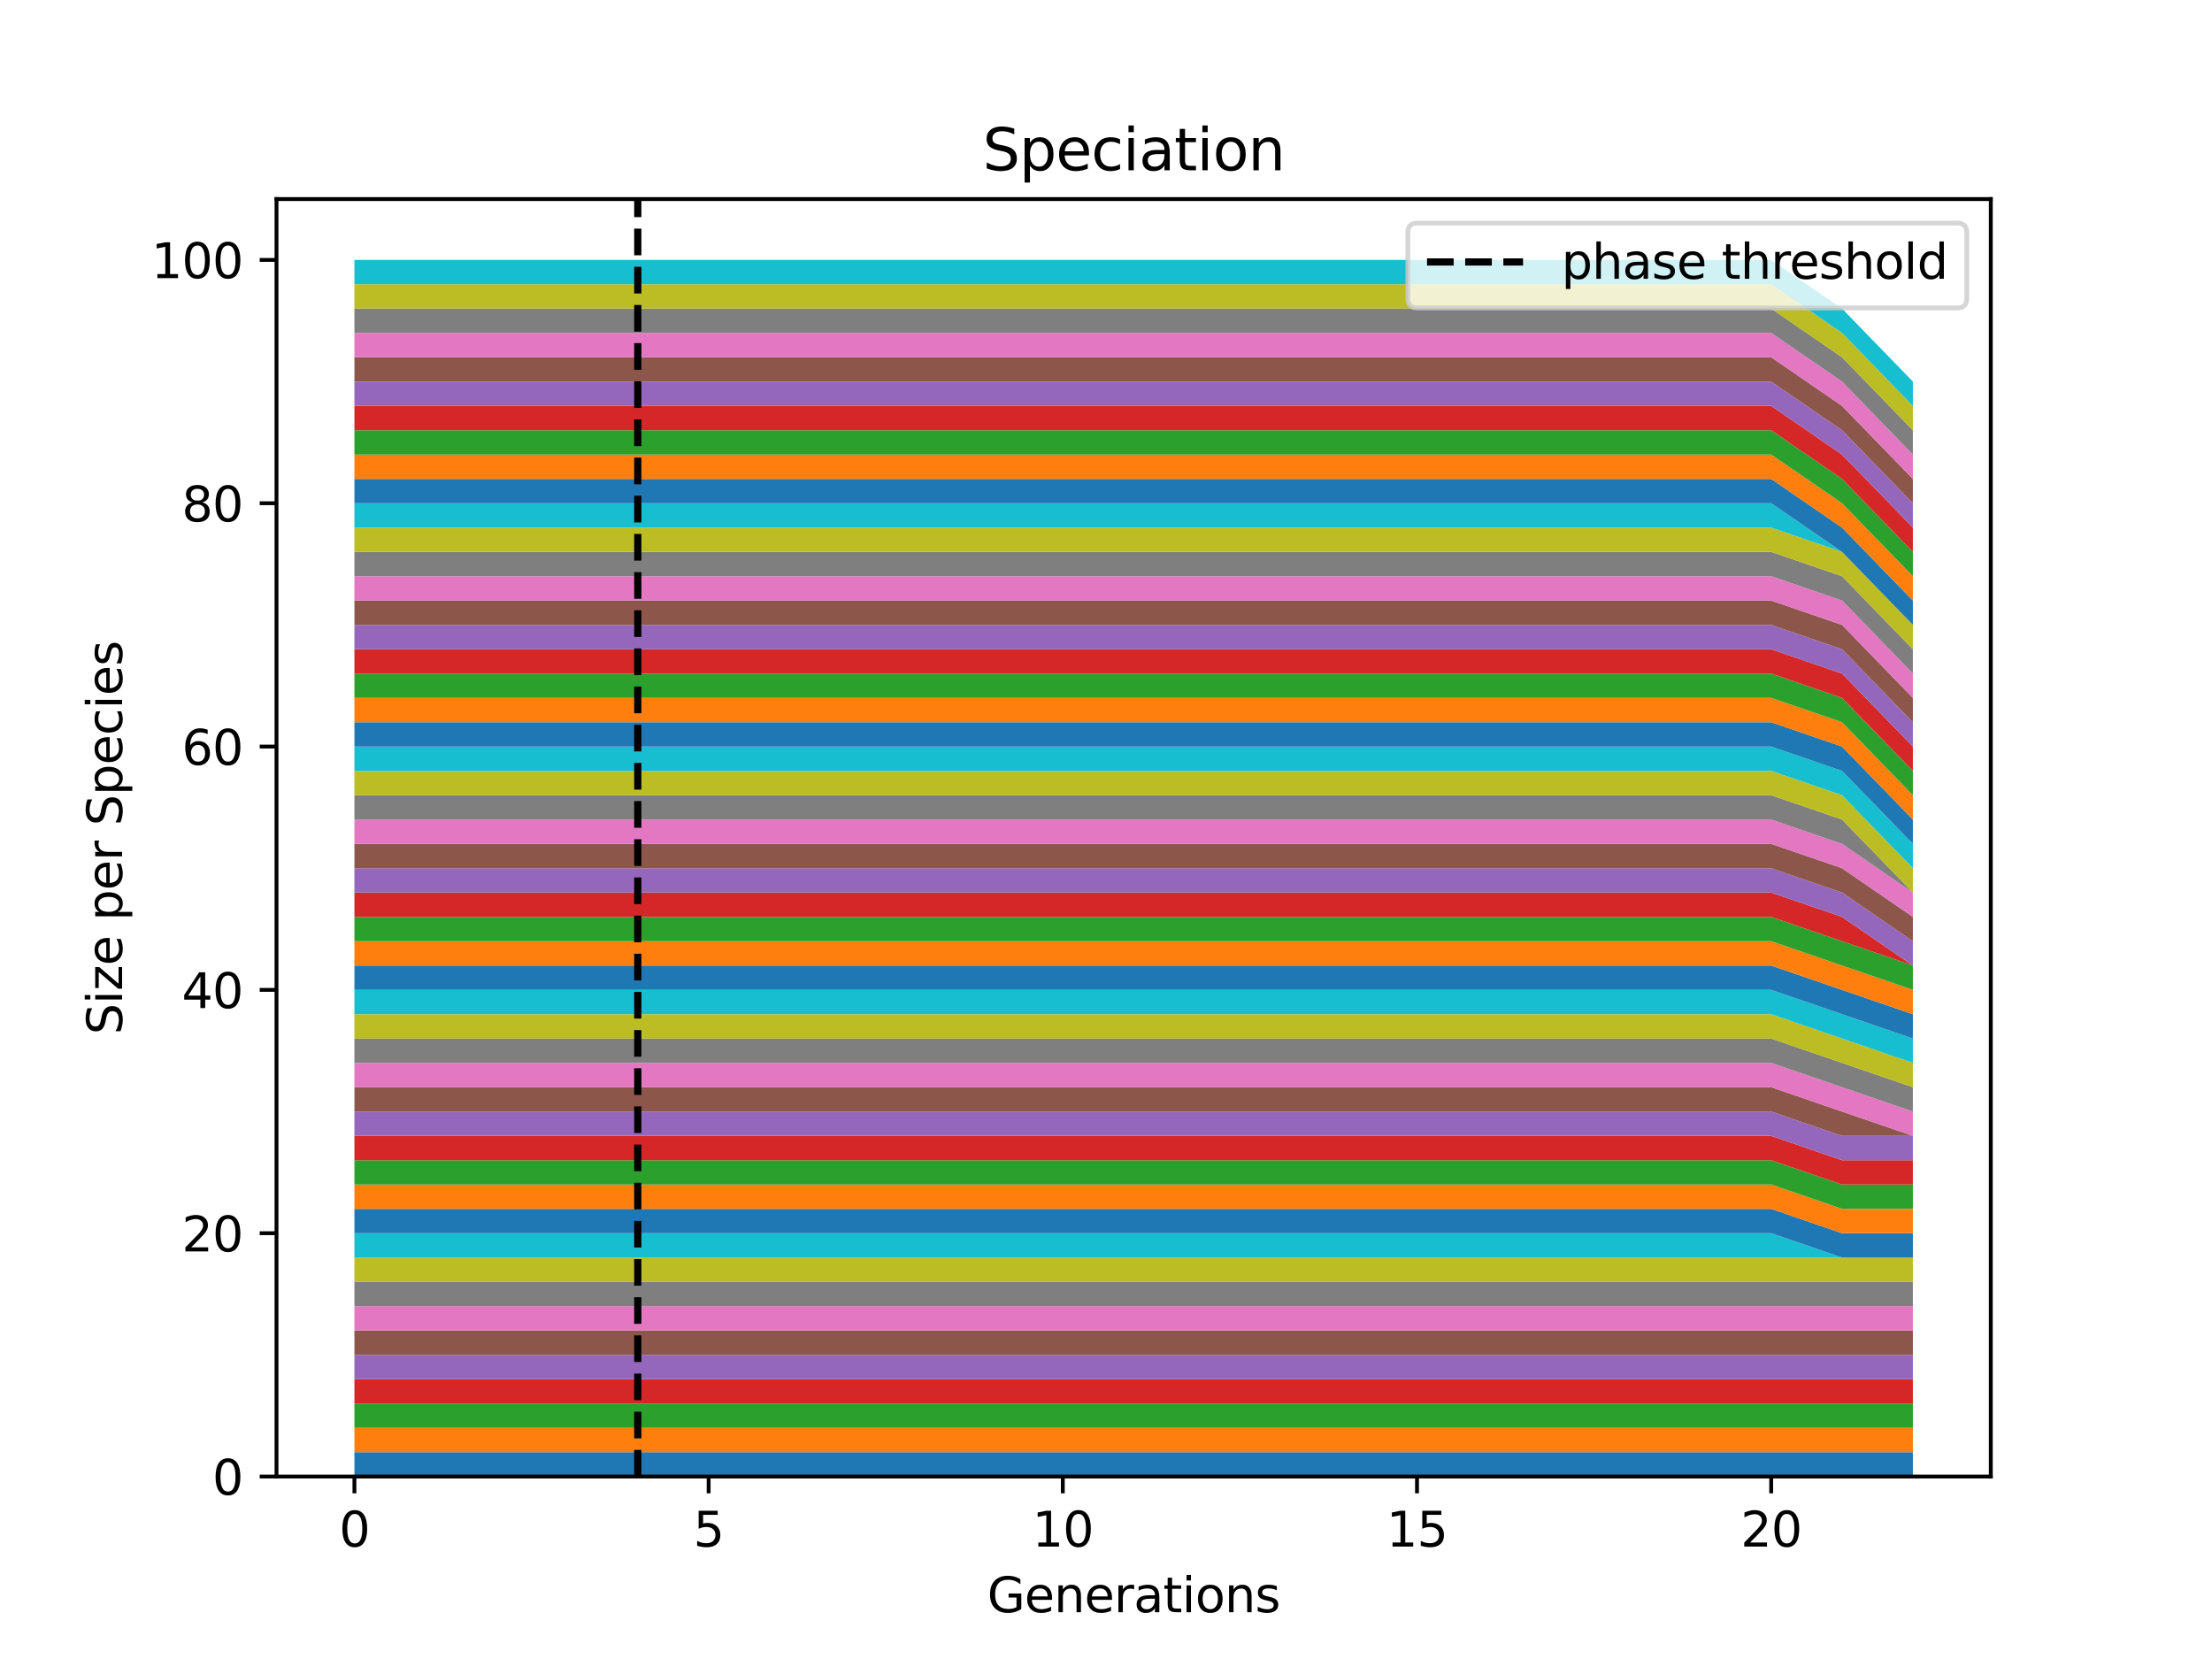 <?xml version="1.0" encoding="utf-8" standalone="no"?>
<!DOCTYPE svg PUBLIC "-//W3C//DTD SVG 1.1//EN"
  "http://www.w3.org/Graphics/SVG/1.1/DTD/svg11.dtd">
<svg xmlns:xlink="http://www.w3.org/1999/xlink" width="460.8pt" height="345.6pt" viewBox="0 0 460.8 345.6" xmlns="http://www.w3.org/2000/svg" version="1.1">
 <defs>
  <style type="text/css">*{stroke-linejoin: round; stroke-linecap: butt}</style>
 </defs>
 <g id="figure_1">
  <g id="patch_1">
   <path d="M 0 345.6 
L 460.8 345.6 
L 460.8 0 
L 0 0 
z
" style="fill: #ffffff"/>
  </g>
  <g id="axes_1">
   <g id="patch_2">
    <path d="M 57.6 307.584 
L 414.72 307.584 
L 414.72 41.472 
L 57.6 41.472 
z
" style="fill: #ffffff"/>
   </g>
   <g id="PolyCollection_1">
    <path d="M 73.833 302.515 
L 73.833 307.584 
L 88.59 307.584 
L 103.347 307.584 
L 118.104 307.584 
L 132.861 307.584 
L 147.618 307.584 
L 162.375 307.584 
L 177.132 307.584 
L 191.889 307.584 
L 206.646 307.584 
L 221.403 307.584 
L 236.16 307.584 
L 250.917 307.584 
L 265.674 307.584 
L 280.431 307.584 
L 295.188 307.584 
L 309.945 307.584 
L 324.702 307.584 
L 339.459 307.584 
L 354.216 307.584 
L 368.973 307.584 
L 383.73 307.584 
L 398.487 307.584 
L 398.487 302.515 
L 398.487 302.515 
L 383.73 302.515 
L 368.973 302.515 
L 354.216 302.515 
L 339.459 302.515 
L 324.702 302.515 
L 309.945 302.515 
L 295.188 302.515 
L 280.431 302.515 
L 265.674 302.515 
L 250.917 302.515 
L 236.16 302.515 
L 221.403 302.515 
L 206.646 302.515 
L 191.889 302.515 
L 177.132 302.515 
L 162.375 302.515 
L 147.618 302.515 
L 132.861 302.515 
L 118.104 302.515 
L 103.347 302.515 
L 88.59 302.515 
L 73.833 302.515 
z
" clip-path="url(#pf1aed881cc)" style="fill: #1f77b4"/>
   </g>
   <g id="PolyCollection_2">
    <path d="M 73.833 297.446 
L 73.833 302.515 
L 88.59 302.515 
L 103.347 302.515 
L 118.104 302.515 
L 132.861 302.515 
L 147.618 302.515 
L 162.375 302.515 
L 177.132 302.515 
L 191.889 302.515 
L 206.646 302.515 
L 221.403 302.515 
L 236.16 302.515 
L 250.917 302.515 
L 265.674 302.515 
L 280.431 302.515 
L 295.188 302.515 
L 309.945 302.515 
L 324.702 302.515 
L 339.459 302.515 
L 354.216 302.515 
L 368.973 302.515 
L 383.73 302.515 
L 398.487 302.515 
L 398.487 297.446 
L 398.487 297.446 
L 383.73 297.446 
L 368.973 297.446 
L 354.216 297.446 
L 339.459 297.446 
L 324.702 297.446 
L 309.945 297.446 
L 295.188 297.446 
L 280.431 297.446 
L 265.674 297.446 
L 250.917 297.446 
L 236.16 297.446 
L 221.403 297.446 
L 206.646 297.446 
L 191.889 297.446 
L 177.132 297.446 
L 162.375 297.446 
L 147.618 297.446 
L 132.861 297.446 
L 118.104 297.446 
L 103.347 297.446 
L 88.59 297.446 
L 73.833 297.446 
z
" clip-path="url(#pf1aed881cc)" style="fill: #ff7f0e"/>
   </g>
   <g id="PolyCollection_3">
    <path d="M 73.833 292.378 
L 73.833 297.446 
L 88.59 297.446 
L 103.347 297.446 
L 118.104 297.446 
L 132.861 297.446 
L 147.618 297.446 
L 162.375 297.446 
L 177.132 297.446 
L 191.889 297.446 
L 206.646 297.446 
L 221.403 297.446 
L 236.16 297.446 
L 250.917 297.446 
L 265.674 297.446 
L 280.431 297.446 
L 295.188 297.446 
L 309.945 297.446 
L 324.702 297.446 
L 339.459 297.446 
L 354.216 297.446 
L 368.973 297.446 
L 383.73 297.446 
L 398.487 297.446 
L 398.487 292.378 
L 398.487 292.378 
L 383.73 292.378 
L 368.973 292.378 
L 354.216 292.378 
L 339.459 292.378 
L 324.702 292.378 
L 309.945 292.378 
L 295.188 292.378 
L 280.431 292.378 
L 265.674 292.378 
L 250.917 292.378 
L 236.16 292.378 
L 221.403 292.378 
L 206.646 292.378 
L 191.889 292.378 
L 177.132 292.378 
L 162.375 292.378 
L 147.618 292.378 
L 132.861 292.378 
L 118.104 292.378 
L 103.347 292.378 
L 88.59 292.378 
L 73.833 292.378 
z
" clip-path="url(#pf1aed881cc)" style="fill: #2ca02c"/>
   </g>
   <g id="PolyCollection_4">
    <path d="M 73.833 287.309 
L 73.833 292.378 
L 88.59 292.378 
L 103.347 292.378 
L 118.104 292.378 
L 132.861 292.378 
L 147.618 292.378 
L 162.375 292.378 
L 177.132 292.378 
L 191.889 292.378 
L 206.646 292.378 
L 221.403 292.378 
L 236.16 292.378 
L 250.917 292.378 
L 265.674 292.378 
L 280.431 292.378 
L 295.188 292.378 
L 309.945 292.378 
L 324.702 292.378 
L 339.459 292.378 
L 354.216 292.378 
L 368.973 292.378 
L 383.73 292.378 
L 398.487 292.378 
L 398.487 287.309 
L 398.487 287.309 
L 383.73 287.309 
L 368.973 287.309 
L 354.216 287.309 
L 339.459 287.309 
L 324.702 287.309 
L 309.945 287.309 
L 295.188 287.309 
L 280.431 287.309 
L 265.674 287.309 
L 250.917 287.309 
L 236.16 287.309 
L 221.403 287.309 
L 206.646 287.309 
L 191.889 287.309 
L 177.132 287.309 
L 162.375 287.309 
L 147.618 287.309 
L 132.861 287.309 
L 118.104 287.309 
L 103.347 287.309 
L 88.59 287.309 
L 73.833 287.309 
z
" clip-path="url(#pf1aed881cc)" style="fill: #d62728"/>
   </g>
   <g id="PolyCollection_5">
    <path d="M 73.833 282.24 
L 73.833 287.309 
L 88.59 287.309 
L 103.347 287.309 
L 118.104 287.309 
L 132.861 287.309 
L 147.618 287.309 
L 162.375 287.309 
L 177.132 287.309 
L 191.889 287.309 
L 206.646 287.309 
L 221.403 287.309 
L 236.16 287.309 
L 250.917 287.309 
L 265.674 287.309 
L 280.431 287.309 
L 295.188 287.309 
L 309.945 287.309 
L 324.702 287.309 
L 339.459 287.309 
L 354.216 287.309 
L 368.973 287.309 
L 383.73 287.309 
L 398.487 287.309 
L 398.487 282.24 
L 398.487 282.24 
L 383.73 282.24 
L 368.973 282.24 
L 354.216 282.24 
L 339.459 282.24 
L 324.702 282.24 
L 309.945 282.24 
L 295.188 282.24 
L 280.431 282.24 
L 265.674 282.24 
L 250.917 282.24 
L 236.16 282.24 
L 221.403 282.24 
L 206.646 282.24 
L 191.889 282.24 
L 177.132 282.24 
L 162.375 282.24 
L 147.618 282.24 
L 132.861 282.24 
L 118.104 282.24 
L 103.347 282.24 
L 88.59 282.24 
L 73.833 282.24 
z
" clip-path="url(#pf1aed881cc)" style="fill: #9467bd"/>
   </g>
   <g id="PolyCollection_6">
    <path d="M 73.833 277.171 
L 73.833 282.24 
L 88.59 282.24 
L 103.347 282.24 
L 118.104 282.24 
L 132.861 282.24 
L 147.618 282.24 
L 162.375 282.24 
L 177.132 282.24 
L 191.889 282.24 
L 206.646 282.24 
L 221.403 282.24 
L 236.16 282.24 
L 250.917 282.24 
L 265.674 282.24 
L 280.431 282.24 
L 295.188 282.24 
L 309.945 282.24 
L 324.702 282.24 
L 339.459 282.24 
L 354.216 282.24 
L 368.973 282.24 
L 383.73 282.24 
L 398.487 282.24 
L 398.487 277.171 
L 398.487 277.171 
L 383.73 277.171 
L 368.973 277.171 
L 354.216 277.171 
L 339.459 277.171 
L 324.702 277.171 
L 309.945 277.171 
L 295.188 277.171 
L 280.431 277.171 
L 265.674 277.171 
L 250.917 277.171 
L 236.16 277.171 
L 221.403 277.171 
L 206.646 277.171 
L 191.889 277.171 
L 177.132 277.171 
L 162.375 277.171 
L 147.618 277.171 
L 132.861 277.171 
L 118.104 277.171 
L 103.347 277.171 
L 88.59 277.171 
L 73.833 277.171 
z
" clip-path="url(#pf1aed881cc)" style="fill: #8c564b"/>
   </g>
   <g id="PolyCollection_7">
    <path d="M 73.833 272.102 
L 73.833 277.171 
L 88.59 277.171 
L 103.347 277.171 
L 118.104 277.171 
L 132.861 277.171 
L 147.618 277.171 
L 162.375 277.171 
L 177.132 277.171 
L 191.889 277.171 
L 206.646 277.171 
L 221.403 277.171 
L 236.16 277.171 
L 250.917 277.171 
L 265.674 277.171 
L 280.431 277.171 
L 295.188 277.171 
L 309.945 277.171 
L 324.702 277.171 
L 339.459 277.171 
L 354.216 277.171 
L 368.973 277.171 
L 383.73 277.171 
L 398.487 277.171 
L 398.487 272.102 
L 398.487 272.102 
L 383.73 272.102 
L 368.973 272.102 
L 354.216 272.102 
L 339.459 272.102 
L 324.702 272.102 
L 309.945 272.102 
L 295.188 272.102 
L 280.431 272.102 
L 265.674 272.102 
L 250.917 272.102 
L 236.16 272.102 
L 221.403 272.102 
L 206.646 272.102 
L 191.889 272.102 
L 177.132 272.102 
L 162.375 272.102 
L 147.618 272.102 
L 132.861 272.102 
L 118.104 272.102 
L 103.347 272.102 
L 88.59 272.102 
L 73.833 272.102 
z
" clip-path="url(#pf1aed881cc)" style="fill: #e377c2"/>
   </g>
   <g id="PolyCollection_8">
    <path d="M 73.833 267.034 
L 73.833 272.102 
L 88.59 272.102 
L 103.347 272.102 
L 118.104 272.102 
L 132.861 272.102 
L 147.618 272.102 
L 162.375 272.102 
L 177.132 272.102 
L 191.889 272.102 
L 206.646 272.102 
L 221.403 272.102 
L 236.16 272.102 
L 250.917 272.102 
L 265.674 272.102 
L 280.431 272.102 
L 295.188 272.102 
L 309.945 272.102 
L 324.702 272.102 
L 339.459 272.102 
L 354.216 272.102 
L 368.973 272.102 
L 383.73 272.102 
L 398.487 272.102 
L 398.487 267.034 
L 398.487 267.034 
L 383.73 267.034 
L 368.973 267.034 
L 354.216 267.034 
L 339.459 267.034 
L 324.702 267.034 
L 309.945 267.034 
L 295.188 267.034 
L 280.431 267.034 
L 265.674 267.034 
L 250.917 267.034 
L 236.16 267.034 
L 221.403 267.034 
L 206.646 267.034 
L 191.889 267.034 
L 177.132 267.034 
L 162.375 267.034 
L 147.618 267.034 
L 132.861 267.034 
L 118.104 267.034 
L 103.347 267.034 
L 88.59 267.034 
L 73.833 267.034 
z
" clip-path="url(#pf1aed881cc)" style="fill: #7f7f7f"/>
   </g>
   <g id="PolyCollection_9">
    <path d="M 73.833 261.965 
L 73.833 267.034 
L 88.59 267.034 
L 103.347 267.034 
L 118.104 267.034 
L 132.861 267.034 
L 147.618 267.034 
L 162.375 267.034 
L 177.132 267.034 
L 191.889 267.034 
L 206.646 267.034 
L 221.403 267.034 
L 236.16 267.034 
L 250.917 267.034 
L 265.674 267.034 
L 280.431 267.034 
L 295.188 267.034 
L 309.945 267.034 
L 324.702 267.034 
L 339.459 267.034 
L 354.216 267.034 
L 368.973 267.034 
L 383.73 267.034 
L 398.487 267.034 
L 398.487 261.965 
L 398.487 261.965 
L 383.73 261.965 
L 368.973 261.965 
L 354.216 261.965 
L 339.459 261.965 
L 324.702 261.965 
L 309.945 261.965 
L 295.188 261.965 
L 280.431 261.965 
L 265.674 261.965 
L 250.917 261.965 
L 236.16 261.965 
L 221.403 261.965 
L 206.646 261.965 
L 191.889 261.965 
L 177.132 261.965 
L 162.375 261.965 
L 147.618 261.965 
L 132.861 261.965 
L 118.104 261.965 
L 103.347 261.965 
L 88.59 261.965 
L 73.833 261.965 
z
" clip-path="url(#pf1aed881cc)" style="fill: #bcbd22"/>
   </g>
   <g id="PolyCollection_10">
    <path d="M 73.833 256.896 
L 73.833 261.965 
L 88.59 261.965 
L 103.347 261.965 
L 118.104 261.965 
L 132.861 261.965 
L 147.618 261.965 
L 162.375 261.965 
L 177.132 261.965 
L 191.889 261.965 
L 206.646 261.965 
L 221.403 261.965 
L 236.16 261.965 
L 250.917 261.965 
L 265.674 261.965 
L 280.431 261.965 
L 295.188 261.965 
L 309.945 261.965 
L 324.702 261.965 
L 339.459 261.965 
L 354.216 261.965 
L 368.973 261.965 
L 383.73 261.965 
L 398.487 261.965 
L 398.487 261.965 
L 398.487 261.965 
L 383.73 261.965 
L 368.973 256.896 
L 354.216 256.896 
L 339.459 256.896 
L 324.702 256.896 
L 309.945 256.896 
L 295.188 256.896 
L 280.431 256.896 
L 265.674 256.896 
L 250.917 256.896 
L 236.16 256.896 
L 221.403 256.896 
L 206.646 256.896 
L 191.889 256.896 
L 177.132 256.896 
L 162.375 256.896 
L 147.618 256.896 
L 132.861 256.896 
L 118.104 256.896 
L 103.347 256.896 
L 88.59 256.896 
L 73.833 256.896 
z
" clip-path="url(#pf1aed881cc)" style="fill: #17becf"/>
   </g>
   <g id="PolyCollection_11">
    <path d="M 73.833 251.827 
L 73.833 256.896 
L 88.59 256.896 
L 103.347 256.896 
L 118.104 256.896 
L 132.861 256.896 
L 147.618 256.896 
L 162.375 256.896 
L 177.132 256.896 
L 191.889 256.896 
L 206.646 256.896 
L 221.403 256.896 
L 236.16 256.896 
L 250.917 256.896 
L 265.674 256.896 
L 280.431 256.896 
L 295.188 256.896 
L 309.945 256.896 
L 324.702 256.896 
L 339.459 256.896 
L 354.216 256.896 
L 368.973 256.896 
L 383.73 261.965 
L 398.487 261.965 
L 398.487 256.896 
L 398.487 256.896 
L 383.73 256.896 
L 368.973 251.827 
L 354.216 251.827 
L 339.459 251.827 
L 324.702 251.827 
L 309.945 251.827 
L 295.188 251.827 
L 280.431 251.827 
L 265.674 251.827 
L 250.917 251.827 
L 236.16 251.827 
L 221.403 251.827 
L 206.646 251.827 
L 191.889 251.827 
L 177.132 251.827 
L 162.375 251.827 
L 147.618 251.827 
L 132.861 251.827 
L 118.104 251.827 
L 103.347 251.827 
L 88.59 251.827 
L 73.833 251.827 
z
" clip-path="url(#pf1aed881cc)" style="fill: #1f77b4"/>
   </g>
   <g id="PolyCollection_12">
    <path d="M 73.833 246.758 
L 73.833 251.827 
L 88.59 251.827 
L 103.347 251.827 
L 118.104 251.827 
L 132.861 251.827 
L 147.618 251.827 
L 162.375 251.827 
L 177.132 251.827 
L 191.889 251.827 
L 206.646 251.827 
L 221.403 251.827 
L 236.16 251.827 
L 250.917 251.827 
L 265.674 251.827 
L 280.431 251.827 
L 295.188 251.827 
L 309.945 251.827 
L 324.702 251.827 
L 339.459 251.827 
L 354.216 251.827 
L 368.973 251.827 
L 383.73 256.896 
L 398.487 256.896 
L 398.487 251.827 
L 398.487 251.827 
L 383.73 251.827 
L 368.973 246.758 
L 354.216 246.758 
L 339.459 246.758 
L 324.702 246.758 
L 309.945 246.758 
L 295.188 246.758 
L 280.431 246.758 
L 265.674 246.758 
L 250.917 246.758 
L 236.16 246.758 
L 221.403 246.758 
L 206.646 246.758 
L 191.889 246.758 
L 177.132 246.758 
L 162.375 246.758 
L 147.618 246.758 
L 132.861 246.758 
L 118.104 246.758 
L 103.347 246.758 
L 88.59 246.758 
L 73.833 246.758 
z
" clip-path="url(#pf1aed881cc)" style="fill: #ff7f0e"/>
   </g>
   <g id="PolyCollection_13">
    <path d="M 73.833 241.69 
L 73.833 246.758 
L 88.59 246.758 
L 103.347 246.758 
L 118.104 246.758 
L 132.861 246.758 
L 147.618 246.758 
L 162.375 246.758 
L 177.132 246.758 
L 191.889 246.758 
L 206.646 246.758 
L 221.403 246.758 
L 236.16 246.758 
L 250.917 246.758 
L 265.674 246.758 
L 280.431 246.758 
L 295.188 246.758 
L 309.945 246.758 
L 324.702 246.758 
L 339.459 246.758 
L 354.216 246.758 
L 368.973 246.758 
L 383.73 251.827 
L 398.487 251.827 
L 398.487 246.758 
L 398.487 246.758 
L 383.73 246.758 
L 368.973 241.69 
L 354.216 241.69 
L 339.459 241.69 
L 324.702 241.69 
L 309.945 241.69 
L 295.188 241.69 
L 280.431 241.69 
L 265.674 241.69 
L 250.917 241.69 
L 236.16 241.69 
L 221.403 241.69 
L 206.646 241.69 
L 191.889 241.69 
L 177.132 241.69 
L 162.375 241.69 
L 147.618 241.69 
L 132.861 241.69 
L 118.104 241.69 
L 103.347 241.69 
L 88.59 241.69 
L 73.833 241.69 
z
" clip-path="url(#pf1aed881cc)" style="fill: #2ca02c"/>
   </g>
   <g id="PolyCollection_14">
    <path d="M 73.833 236.621 
L 73.833 241.69 
L 88.59 241.69 
L 103.347 241.69 
L 118.104 241.69 
L 132.861 241.69 
L 147.618 241.69 
L 162.375 241.69 
L 177.132 241.69 
L 191.889 241.69 
L 206.646 241.69 
L 221.403 241.69 
L 236.16 241.69 
L 250.917 241.69 
L 265.674 241.69 
L 280.431 241.69 
L 295.188 241.69 
L 309.945 241.69 
L 324.702 241.69 
L 339.459 241.69 
L 354.216 241.69 
L 368.973 241.69 
L 383.73 246.758 
L 398.487 246.758 
L 398.487 241.69 
L 398.487 241.69 
L 383.73 241.69 
L 368.973 236.621 
L 354.216 236.621 
L 339.459 236.621 
L 324.702 236.621 
L 309.945 236.621 
L 295.188 236.621 
L 280.431 236.621 
L 265.674 236.621 
L 250.917 236.621 
L 236.16 236.621 
L 221.403 236.621 
L 206.646 236.621 
L 191.889 236.621 
L 177.132 236.621 
L 162.375 236.621 
L 147.618 236.621 
L 132.861 236.621 
L 118.104 236.621 
L 103.347 236.621 
L 88.59 236.621 
L 73.833 236.621 
z
" clip-path="url(#pf1aed881cc)" style="fill: #d62728"/>
   </g>
   <g id="PolyCollection_15">
    <path d="M 73.833 231.552 
L 73.833 236.621 
L 88.59 236.621 
L 103.347 236.621 
L 118.104 236.621 
L 132.861 236.621 
L 147.618 236.621 
L 162.375 236.621 
L 177.132 236.621 
L 191.889 236.621 
L 206.646 236.621 
L 221.403 236.621 
L 236.16 236.621 
L 250.917 236.621 
L 265.674 236.621 
L 280.431 236.621 
L 295.188 236.621 
L 309.945 236.621 
L 324.702 236.621 
L 339.459 236.621 
L 354.216 236.621 
L 368.973 236.621 
L 383.73 241.69 
L 398.487 241.69 
L 398.487 236.621 
L 398.487 236.621 
L 383.73 236.621 
L 368.973 231.552 
L 354.216 231.552 
L 339.459 231.552 
L 324.702 231.552 
L 309.945 231.552 
L 295.188 231.552 
L 280.431 231.552 
L 265.674 231.552 
L 250.917 231.552 
L 236.16 231.552 
L 221.403 231.552 
L 206.646 231.552 
L 191.889 231.552 
L 177.132 231.552 
L 162.375 231.552 
L 147.618 231.552 
L 132.861 231.552 
L 118.104 231.552 
L 103.347 231.552 
L 88.59 231.552 
L 73.833 231.552 
z
" clip-path="url(#pf1aed881cc)" style="fill: #9467bd"/>
   </g>
   <g id="PolyCollection_16">
    <path d="M 73.833 226.483 
L 73.833 231.552 
L 88.59 231.552 
L 103.347 231.552 
L 118.104 231.552 
L 132.861 231.552 
L 147.618 231.552 
L 162.375 231.552 
L 177.132 231.552 
L 191.889 231.552 
L 206.646 231.552 
L 221.403 231.552 
L 236.16 231.552 
L 250.917 231.552 
L 265.674 231.552 
L 280.431 231.552 
L 295.188 231.552 
L 309.945 231.552 
L 324.702 231.552 
L 339.459 231.552 
L 354.216 231.552 
L 368.973 231.552 
L 383.73 236.621 
L 398.487 236.621 
L 398.487 236.621 
L 398.487 236.621 
L 383.73 231.552 
L 368.973 226.483 
L 354.216 226.483 
L 339.459 226.483 
L 324.702 226.483 
L 309.945 226.483 
L 295.188 226.483 
L 280.431 226.483 
L 265.674 226.483 
L 250.917 226.483 
L 236.16 226.483 
L 221.403 226.483 
L 206.646 226.483 
L 191.889 226.483 
L 177.132 226.483 
L 162.375 226.483 
L 147.618 226.483 
L 132.861 226.483 
L 118.104 226.483 
L 103.347 226.483 
L 88.59 226.483 
L 73.833 226.483 
z
" clip-path="url(#pf1aed881cc)" style="fill: #8c564b"/>
   </g>
   <g id="PolyCollection_17">
    <path d="M 73.833 221.414 
L 73.833 226.483 
L 88.59 226.483 
L 103.347 226.483 
L 118.104 226.483 
L 132.861 226.483 
L 147.618 226.483 
L 162.375 226.483 
L 177.132 226.483 
L 191.889 226.483 
L 206.646 226.483 
L 221.403 226.483 
L 236.16 226.483 
L 250.917 226.483 
L 265.674 226.483 
L 280.431 226.483 
L 295.188 226.483 
L 309.945 226.483 
L 324.702 226.483 
L 339.459 226.483 
L 354.216 226.483 
L 368.973 226.483 
L 383.73 231.552 
L 398.487 236.621 
L 398.487 231.552 
L 398.487 231.552 
L 383.73 226.483 
L 368.973 221.414 
L 354.216 221.414 
L 339.459 221.414 
L 324.702 221.414 
L 309.945 221.414 
L 295.188 221.414 
L 280.431 221.414 
L 265.674 221.414 
L 250.917 221.414 
L 236.16 221.414 
L 221.403 221.414 
L 206.646 221.414 
L 191.889 221.414 
L 177.132 221.414 
L 162.375 221.414 
L 147.618 221.414 
L 132.861 221.414 
L 118.104 221.414 
L 103.347 221.414 
L 88.59 221.414 
L 73.833 221.414 
z
" clip-path="url(#pf1aed881cc)" style="fill: #e377c2"/>
   </g>
   <g id="PolyCollection_18">
    <path d="M 73.833 216.346 
L 73.833 221.414 
L 88.59 221.414 
L 103.347 221.414 
L 118.104 221.414 
L 132.861 221.414 
L 147.618 221.414 
L 162.375 221.414 
L 177.132 221.414 
L 191.889 221.414 
L 206.646 221.414 
L 221.403 221.414 
L 236.16 221.414 
L 250.917 221.414 
L 265.674 221.414 
L 280.431 221.414 
L 295.188 221.414 
L 309.945 221.414 
L 324.702 221.414 
L 339.459 221.414 
L 354.216 221.414 
L 368.973 221.414 
L 383.73 226.483 
L 398.487 231.552 
L 398.487 226.483 
L 398.487 226.483 
L 383.73 221.414 
L 368.973 216.346 
L 354.216 216.346 
L 339.459 216.346 
L 324.702 216.346 
L 309.945 216.346 
L 295.188 216.346 
L 280.431 216.346 
L 265.674 216.346 
L 250.917 216.346 
L 236.16 216.346 
L 221.403 216.346 
L 206.646 216.346 
L 191.889 216.346 
L 177.132 216.346 
L 162.375 216.346 
L 147.618 216.346 
L 132.861 216.346 
L 118.104 216.346 
L 103.347 216.346 
L 88.59 216.346 
L 73.833 216.346 
z
" clip-path="url(#pf1aed881cc)" style="fill: #7f7f7f"/>
   </g>
   <g id="PolyCollection_19">
    <path d="M 73.833 211.277 
L 73.833 216.346 
L 88.59 216.346 
L 103.347 216.346 
L 118.104 216.346 
L 132.861 216.346 
L 147.618 216.346 
L 162.375 216.346 
L 177.132 216.346 
L 191.889 216.346 
L 206.646 216.346 
L 221.403 216.346 
L 236.16 216.346 
L 250.917 216.346 
L 265.674 216.346 
L 280.431 216.346 
L 295.188 216.346 
L 309.945 216.346 
L 324.702 216.346 
L 339.459 216.346 
L 354.216 216.346 
L 368.973 216.346 
L 383.73 221.414 
L 398.487 226.483 
L 398.487 221.414 
L 398.487 221.414 
L 383.73 216.346 
L 368.973 211.277 
L 354.216 211.277 
L 339.459 211.277 
L 324.702 211.277 
L 309.945 211.277 
L 295.188 211.277 
L 280.431 211.277 
L 265.674 211.277 
L 250.917 211.277 
L 236.16 211.277 
L 221.403 211.277 
L 206.646 211.277 
L 191.889 211.277 
L 177.132 211.277 
L 162.375 211.277 
L 147.618 211.277 
L 132.861 211.277 
L 118.104 211.277 
L 103.347 211.277 
L 88.59 211.277 
L 73.833 211.277 
z
" clip-path="url(#pf1aed881cc)" style="fill: #bcbd22"/>
   </g>
   <g id="PolyCollection_20">
    <path d="M 73.833 206.208 
L 73.833 211.277 
L 88.59 211.277 
L 103.347 211.277 
L 118.104 211.277 
L 132.861 211.277 
L 147.618 211.277 
L 162.375 211.277 
L 177.132 211.277 
L 191.889 211.277 
L 206.646 211.277 
L 221.403 211.277 
L 236.16 211.277 
L 250.917 211.277 
L 265.674 211.277 
L 280.431 211.277 
L 295.188 211.277 
L 309.945 211.277 
L 324.702 211.277 
L 339.459 211.277 
L 354.216 211.277 
L 368.973 211.277 
L 383.73 216.346 
L 398.487 221.414 
L 398.487 216.346 
L 398.487 216.346 
L 383.73 211.277 
L 368.973 206.208 
L 354.216 206.208 
L 339.459 206.208 
L 324.702 206.208 
L 309.945 206.208 
L 295.188 206.208 
L 280.431 206.208 
L 265.674 206.208 
L 250.917 206.208 
L 236.16 206.208 
L 221.403 206.208 
L 206.646 206.208 
L 191.889 206.208 
L 177.132 206.208 
L 162.375 206.208 
L 147.618 206.208 
L 132.861 206.208 
L 118.104 206.208 
L 103.347 206.208 
L 88.59 206.208 
L 73.833 206.208 
z
" clip-path="url(#pf1aed881cc)" style="fill: #17becf"/>
   </g>
   <g id="PolyCollection_21">
    <path d="M 73.833 201.139 
L 73.833 206.208 
L 88.59 206.208 
L 103.347 206.208 
L 118.104 206.208 
L 132.861 206.208 
L 147.618 206.208 
L 162.375 206.208 
L 177.132 206.208 
L 191.889 206.208 
L 206.646 206.208 
L 221.403 206.208 
L 236.16 206.208 
L 250.917 206.208 
L 265.674 206.208 
L 280.431 206.208 
L 295.188 206.208 
L 309.945 206.208 
L 324.702 206.208 
L 339.459 206.208 
L 354.216 206.208 
L 368.973 206.208 
L 383.73 211.277 
L 398.487 216.346 
L 398.487 211.277 
L 398.487 211.277 
L 383.73 206.208 
L 368.973 201.139 
L 354.216 201.139 
L 339.459 201.139 
L 324.702 201.139 
L 309.945 201.139 
L 295.188 201.139 
L 280.431 201.139 
L 265.674 201.139 
L 250.917 201.139 
L 236.16 201.139 
L 221.403 201.139 
L 206.646 201.139 
L 191.889 201.139 
L 177.132 201.139 
L 162.375 201.139 
L 147.618 201.139 
L 132.861 201.139 
L 118.104 201.139 
L 103.347 201.139 
L 88.59 201.139 
L 73.833 201.139 
z
" clip-path="url(#pf1aed881cc)" style="fill: #1f77b4"/>
   </g>
   <g id="PolyCollection_22">
    <path d="M 73.833 196.07 
L 73.833 201.139 
L 88.59 201.139 
L 103.347 201.139 
L 118.104 201.139 
L 132.861 201.139 
L 147.618 201.139 
L 162.375 201.139 
L 177.132 201.139 
L 191.889 201.139 
L 206.646 201.139 
L 221.403 201.139 
L 236.16 201.139 
L 250.917 201.139 
L 265.674 201.139 
L 280.431 201.139 
L 295.188 201.139 
L 309.945 201.139 
L 324.702 201.139 
L 339.459 201.139 
L 354.216 201.139 
L 368.973 201.139 
L 383.73 206.208 
L 398.487 211.277 
L 398.487 206.208 
L 398.487 206.208 
L 383.73 201.139 
L 368.973 196.07 
L 354.216 196.07 
L 339.459 196.07 
L 324.702 196.07 
L 309.945 196.07 
L 295.188 196.07 
L 280.431 196.07 
L 265.674 196.07 
L 250.917 196.07 
L 236.16 196.07 
L 221.403 196.07 
L 206.646 196.07 
L 191.889 196.07 
L 177.132 196.07 
L 162.375 196.07 
L 147.618 196.07 
L 132.861 196.07 
L 118.104 196.07 
L 103.347 196.07 
L 88.59 196.07 
L 73.833 196.07 
z
" clip-path="url(#pf1aed881cc)" style="fill: #ff7f0e"/>
   </g>
   <g id="PolyCollection_23">
    <path d="M 73.833 191.002 
L 73.833 196.07 
L 88.59 196.07 
L 103.347 196.07 
L 118.104 196.07 
L 132.861 196.07 
L 147.618 196.07 
L 162.375 196.07 
L 177.132 196.07 
L 191.889 196.07 
L 206.646 196.07 
L 221.403 196.07 
L 236.16 196.07 
L 250.917 196.07 
L 265.674 196.07 
L 280.431 196.07 
L 295.188 196.07 
L 309.945 196.07 
L 324.702 196.07 
L 339.459 196.07 
L 354.216 196.07 
L 368.973 196.07 
L 383.73 201.139 
L 398.487 206.208 
L 398.487 201.139 
L 398.487 201.139 
L 383.73 196.07 
L 368.973 191.002 
L 354.216 191.002 
L 339.459 191.002 
L 324.702 191.002 
L 309.945 191.002 
L 295.188 191.002 
L 280.431 191.002 
L 265.674 191.002 
L 250.917 191.002 
L 236.16 191.002 
L 221.403 191.002 
L 206.646 191.002 
L 191.889 191.002 
L 177.132 191.002 
L 162.375 191.002 
L 147.618 191.002 
L 132.861 191.002 
L 118.104 191.002 
L 103.347 191.002 
L 88.59 191.002 
L 73.833 191.002 
z
" clip-path="url(#pf1aed881cc)" style="fill: #2ca02c"/>
   </g>
   <g id="PolyCollection_24">
    <path d="M 73.833 185.933 
L 73.833 191.002 
L 88.59 191.002 
L 103.347 191.002 
L 118.104 191.002 
L 132.861 191.002 
L 147.618 191.002 
L 162.375 191.002 
L 177.132 191.002 
L 191.889 191.002 
L 206.646 191.002 
L 221.403 191.002 
L 236.16 191.002 
L 250.917 191.002 
L 265.674 191.002 
L 280.431 191.002 
L 295.188 191.002 
L 309.945 191.002 
L 324.702 191.002 
L 339.459 191.002 
L 354.216 191.002 
L 368.973 191.002 
L 383.73 196.07 
L 398.487 201.139 
L 398.487 201.139 
L 398.487 201.139 
L 383.73 191.002 
L 368.973 185.933 
L 354.216 185.933 
L 339.459 185.933 
L 324.702 185.933 
L 309.945 185.933 
L 295.188 185.933 
L 280.431 185.933 
L 265.674 185.933 
L 250.917 185.933 
L 236.16 185.933 
L 221.403 185.933 
L 206.646 185.933 
L 191.889 185.933 
L 177.132 185.933 
L 162.375 185.933 
L 147.618 185.933 
L 132.861 185.933 
L 118.104 185.933 
L 103.347 185.933 
L 88.59 185.933 
L 73.833 185.933 
z
" clip-path="url(#pf1aed881cc)" style="fill: #d62728"/>
   </g>
   <g id="PolyCollection_25">
    <path d="M 73.833 180.864 
L 73.833 185.933 
L 88.59 185.933 
L 103.347 185.933 
L 118.104 185.933 
L 132.861 185.933 
L 147.618 185.933 
L 162.375 185.933 
L 177.132 185.933 
L 191.889 185.933 
L 206.646 185.933 
L 221.403 185.933 
L 236.16 185.933 
L 250.917 185.933 
L 265.674 185.933 
L 280.431 185.933 
L 295.188 185.933 
L 309.945 185.933 
L 324.702 185.933 
L 339.459 185.933 
L 354.216 185.933 
L 368.973 185.933 
L 383.73 191.002 
L 398.487 201.139 
L 398.487 196.07 
L 398.487 196.07 
L 383.73 185.933 
L 368.973 180.864 
L 354.216 180.864 
L 339.459 180.864 
L 324.702 180.864 
L 309.945 180.864 
L 295.188 180.864 
L 280.431 180.864 
L 265.674 180.864 
L 250.917 180.864 
L 236.16 180.864 
L 221.403 180.864 
L 206.646 180.864 
L 191.889 180.864 
L 177.132 180.864 
L 162.375 180.864 
L 147.618 180.864 
L 132.861 180.864 
L 118.104 180.864 
L 103.347 180.864 
L 88.59 180.864 
L 73.833 180.864 
z
" clip-path="url(#pf1aed881cc)" style="fill: #9467bd"/>
   </g>
   <g id="PolyCollection_26">
    <path d="M 73.833 175.795 
L 73.833 180.864 
L 88.59 180.864 
L 103.347 180.864 
L 118.104 180.864 
L 132.861 180.864 
L 147.618 180.864 
L 162.375 180.864 
L 177.132 180.864 
L 191.889 180.864 
L 206.646 180.864 
L 221.403 180.864 
L 236.16 180.864 
L 250.917 180.864 
L 265.674 180.864 
L 280.431 180.864 
L 295.188 180.864 
L 309.945 180.864 
L 324.702 180.864 
L 339.459 180.864 
L 354.216 180.864 
L 368.973 180.864 
L 383.73 185.933 
L 398.487 196.07 
L 398.487 191.002 
L 398.487 191.002 
L 383.73 180.864 
L 368.973 175.795 
L 354.216 175.795 
L 339.459 175.795 
L 324.702 175.795 
L 309.945 175.795 
L 295.188 175.795 
L 280.431 175.795 
L 265.674 175.795 
L 250.917 175.795 
L 236.16 175.795 
L 221.403 175.795 
L 206.646 175.795 
L 191.889 175.795 
L 177.132 175.795 
L 162.375 175.795 
L 147.618 175.795 
L 132.861 175.795 
L 118.104 175.795 
L 103.347 175.795 
L 88.59 175.795 
L 73.833 175.795 
z
" clip-path="url(#pf1aed881cc)" style="fill: #8c564b"/>
   </g>
   <g id="PolyCollection_27">
    <path d="M 73.833 170.726 
L 73.833 175.795 
L 88.59 175.795 
L 103.347 175.795 
L 118.104 175.795 
L 132.861 175.795 
L 147.618 175.795 
L 162.375 175.795 
L 177.132 175.795 
L 191.889 175.795 
L 206.646 175.795 
L 221.403 175.795 
L 236.16 175.795 
L 250.917 175.795 
L 265.674 175.795 
L 280.431 175.795 
L 295.188 175.795 
L 309.945 175.795 
L 324.702 175.795 
L 339.459 175.795 
L 354.216 175.795 
L 368.973 175.795 
L 383.73 180.864 
L 398.487 191.002 
L 398.487 185.933 
L 398.487 185.933 
L 383.73 175.795 
L 368.973 170.726 
L 354.216 170.726 
L 339.459 170.726 
L 324.702 170.726 
L 309.945 170.726 
L 295.188 170.726 
L 280.431 170.726 
L 265.674 170.726 
L 250.917 170.726 
L 236.16 170.726 
L 221.403 170.726 
L 206.646 170.726 
L 191.889 170.726 
L 177.132 170.726 
L 162.375 170.726 
L 147.618 170.726 
L 132.861 170.726 
L 118.104 170.726 
L 103.347 170.726 
L 88.59 170.726 
L 73.833 170.726 
z
" clip-path="url(#pf1aed881cc)" style="fill: #e377c2"/>
   </g>
   <g id="PolyCollection_28">
    <path d="M 73.833 165.658 
L 73.833 170.726 
L 88.59 170.726 
L 103.347 170.726 
L 118.104 170.726 
L 132.861 170.726 
L 147.618 170.726 
L 162.375 170.726 
L 177.132 170.726 
L 191.889 170.726 
L 206.646 170.726 
L 221.403 170.726 
L 236.16 170.726 
L 250.917 170.726 
L 265.674 170.726 
L 280.431 170.726 
L 295.188 170.726 
L 309.945 170.726 
L 324.702 170.726 
L 339.459 170.726 
L 354.216 170.726 
L 368.973 170.726 
L 383.73 175.795 
L 398.487 185.933 
L 398.487 185.933 
L 398.487 185.933 
L 383.73 170.726 
L 368.973 165.658 
L 354.216 165.658 
L 339.459 165.658 
L 324.702 165.658 
L 309.945 165.658 
L 295.188 165.658 
L 280.431 165.658 
L 265.674 165.658 
L 250.917 165.658 
L 236.16 165.658 
L 221.403 165.658 
L 206.646 165.658 
L 191.889 165.658 
L 177.132 165.658 
L 162.375 165.658 
L 147.618 165.658 
L 132.861 165.658 
L 118.104 165.658 
L 103.347 165.658 
L 88.59 165.658 
L 73.833 165.658 
z
" clip-path="url(#pf1aed881cc)" style="fill: #7f7f7f"/>
   </g>
   <g id="PolyCollection_29">
    <path d="M 73.833 160.589 
L 73.833 165.658 
L 88.59 165.658 
L 103.347 165.658 
L 118.104 165.658 
L 132.861 165.658 
L 147.618 165.658 
L 162.375 165.658 
L 177.132 165.658 
L 191.889 165.658 
L 206.646 165.658 
L 221.403 165.658 
L 236.16 165.658 
L 250.917 165.658 
L 265.674 165.658 
L 280.431 165.658 
L 295.188 165.658 
L 309.945 165.658 
L 324.702 165.658 
L 339.459 165.658 
L 354.216 165.658 
L 368.973 165.658 
L 383.73 170.726 
L 398.487 185.933 
L 398.487 180.864 
L 398.487 180.864 
L 383.73 165.658 
L 368.973 160.589 
L 354.216 160.589 
L 339.459 160.589 
L 324.702 160.589 
L 309.945 160.589 
L 295.188 160.589 
L 280.431 160.589 
L 265.674 160.589 
L 250.917 160.589 
L 236.16 160.589 
L 221.403 160.589 
L 206.646 160.589 
L 191.889 160.589 
L 177.132 160.589 
L 162.375 160.589 
L 147.618 160.589 
L 132.861 160.589 
L 118.104 160.589 
L 103.347 160.589 
L 88.59 160.589 
L 73.833 160.589 
z
" clip-path="url(#pf1aed881cc)" style="fill: #bcbd22"/>
   </g>
   <g id="PolyCollection_30">
    <path d="M 73.833 155.52 
L 73.833 160.589 
L 88.59 160.589 
L 103.347 160.589 
L 118.104 160.589 
L 132.861 160.589 
L 147.618 160.589 
L 162.375 160.589 
L 177.132 160.589 
L 191.889 160.589 
L 206.646 160.589 
L 221.403 160.589 
L 236.16 160.589 
L 250.917 160.589 
L 265.674 160.589 
L 280.431 160.589 
L 295.188 160.589 
L 309.945 160.589 
L 324.702 160.589 
L 339.459 160.589 
L 354.216 160.589 
L 368.973 160.589 
L 383.73 165.658 
L 398.487 180.864 
L 398.487 175.795 
L 398.487 175.795 
L 383.73 160.589 
L 368.973 155.52 
L 354.216 155.52 
L 339.459 155.52 
L 324.702 155.52 
L 309.945 155.52 
L 295.188 155.52 
L 280.431 155.52 
L 265.674 155.52 
L 250.917 155.52 
L 236.16 155.52 
L 221.403 155.52 
L 206.646 155.52 
L 191.889 155.52 
L 177.132 155.52 
L 162.375 155.52 
L 147.618 155.52 
L 132.861 155.52 
L 118.104 155.52 
L 103.347 155.52 
L 88.59 155.52 
L 73.833 155.52 
z
" clip-path="url(#pf1aed881cc)" style="fill: #17becf"/>
   </g>
   <g id="PolyCollection_31">
    <path d="M 73.833 150.451 
L 73.833 155.52 
L 88.59 155.52 
L 103.347 155.52 
L 118.104 155.52 
L 132.861 155.52 
L 147.618 155.52 
L 162.375 155.52 
L 177.132 155.52 
L 191.889 155.52 
L 206.646 155.52 
L 221.403 155.52 
L 236.16 155.52 
L 250.917 155.52 
L 265.674 155.52 
L 280.431 155.52 
L 295.188 155.52 
L 309.945 155.52 
L 324.702 155.52 
L 339.459 155.52 
L 354.216 155.52 
L 368.973 155.52 
L 383.73 160.589 
L 398.487 175.795 
L 398.487 170.726 
L 398.487 170.726 
L 383.73 155.52 
L 368.973 150.451 
L 354.216 150.451 
L 339.459 150.451 
L 324.702 150.451 
L 309.945 150.451 
L 295.188 150.451 
L 280.431 150.451 
L 265.674 150.451 
L 250.917 150.451 
L 236.16 150.451 
L 221.403 150.451 
L 206.646 150.451 
L 191.889 150.451 
L 177.132 150.451 
L 162.375 150.451 
L 147.618 150.451 
L 132.861 150.451 
L 118.104 150.451 
L 103.347 150.451 
L 88.59 150.451 
L 73.833 150.451 
z
" clip-path="url(#pf1aed881cc)" style="fill: #1f77b4"/>
   </g>
   <g id="PolyCollection_32">
    <path d="M 73.833 145.382 
L 73.833 150.451 
L 88.59 150.451 
L 103.347 150.451 
L 118.104 150.451 
L 132.861 150.451 
L 147.618 150.451 
L 162.375 150.451 
L 177.132 150.451 
L 191.889 150.451 
L 206.646 150.451 
L 221.403 150.451 
L 236.16 150.451 
L 250.917 150.451 
L 265.674 150.451 
L 280.431 150.451 
L 295.188 150.451 
L 309.945 150.451 
L 324.702 150.451 
L 339.459 150.451 
L 354.216 150.451 
L 368.973 150.451 
L 383.73 155.52 
L 398.487 170.726 
L 398.487 165.658 
L 398.487 165.658 
L 383.73 150.451 
L 368.973 145.382 
L 354.216 145.382 
L 339.459 145.382 
L 324.702 145.382 
L 309.945 145.382 
L 295.188 145.382 
L 280.431 145.382 
L 265.674 145.382 
L 250.917 145.382 
L 236.16 145.382 
L 221.403 145.382 
L 206.646 145.382 
L 191.889 145.382 
L 177.132 145.382 
L 162.375 145.382 
L 147.618 145.382 
L 132.861 145.382 
L 118.104 145.382 
L 103.347 145.382 
L 88.59 145.382 
L 73.833 145.382 
z
" clip-path="url(#pf1aed881cc)" style="fill: #ff7f0e"/>
   </g>
   <g id="PolyCollection_33">
    <path d="M 73.833 140.314 
L 73.833 145.382 
L 88.59 145.382 
L 103.347 145.382 
L 118.104 145.382 
L 132.861 145.382 
L 147.618 145.382 
L 162.375 145.382 
L 177.132 145.382 
L 191.889 145.382 
L 206.646 145.382 
L 221.403 145.382 
L 236.16 145.382 
L 250.917 145.382 
L 265.674 145.382 
L 280.431 145.382 
L 295.188 145.382 
L 309.945 145.382 
L 324.702 145.382 
L 339.459 145.382 
L 354.216 145.382 
L 368.973 145.382 
L 383.73 150.451 
L 398.487 165.658 
L 398.487 160.589 
L 398.487 160.589 
L 383.73 145.382 
L 368.973 140.314 
L 354.216 140.314 
L 339.459 140.314 
L 324.702 140.314 
L 309.945 140.314 
L 295.188 140.314 
L 280.431 140.314 
L 265.674 140.314 
L 250.917 140.314 
L 236.16 140.314 
L 221.403 140.314 
L 206.646 140.314 
L 191.889 140.314 
L 177.132 140.314 
L 162.375 140.314 
L 147.618 140.314 
L 132.861 140.314 
L 118.104 140.314 
L 103.347 140.314 
L 88.59 140.314 
L 73.833 140.314 
z
" clip-path="url(#pf1aed881cc)" style="fill: #2ca02c"/>
   </g>
   <g id="PolyCollection_34">
    <path d="M 73.833 135.245 
L 73.833 140.314 
L 88.59 140.314 
L 103.347 140.314 
L 118.104 140.314 
L 132.861 140.314 
L 147.618 140.314 
L 162.375 140.314 
L 177.132 140.314 
L 191.889 140.314 
L 206.646 140.314 
L 221.403 140.314 
L 236.16 140.314 
L 250.917 140.314 
L 265.674 140.314 
L 280.431 140.314 
L 295.188 140.314 
L 309.945 140.314 
L 324.702 140.314 
L 339.459 140.314 
L 354.216 140.314 
L 368.973 140.314 
L 383.73 145.382 
L 398.487 160.589 
L 398.487 155.52 
L 398.487 155.52 
L 383.73 140.314 
L 368.973 135.245 
L 354.216 135.245 
L 339.459 135.245 
L 324.702 135.245 
L 309.945 135.245 
L 295.188 135.245 
L 280.431 135.245 
L 265.674 135.245 
L 250.917 135.245 
L 236.16 135.245 
L 221.403 135.245 
L 206.646 135.245 
L 191.889 135.245 
L 177.132 135.245 
L 162.375 135.245 
L 147.618 135.245 
L 132.861 135.245 
L 118.104 135.245 
L 103.347 135.245 
L 88.59 135.245 
L 73.833 135.245 
z
" clip-path="url(#pf1aed881cc)" style="fill: #d62728"/>
   </g>
   <g id="PolyCollection_35">
    <path d="M 73.833 130.176 
L 73.833 135.245 
L 88.59 135.245 
L 103.347 135.245 
L 118.104 135.245 
L 132.861 135.245 
L 147.618 135.245 
L 162.375 135.245 
L 177.132 135.245 
L 191.889 135.245 
L 206.646 135.245 
L 221.403 135.245 
L 236.16 135.245 
L 250.917 135.245 
L 265.674 135.245 
L 280.431 135.245 
L 295.188 135.245 
L 309.945 135.245 
L 324.702 135.245 
L 339.459 135.245 
L 354.216 135.245 
L 368.973 135.245 
L 383.73 140.314 
L 398.487 155.52 
L 398.487 150.451 
L 398.487 150.451 
L 383.73 135.245 
L 368.973 130.176 
L 354.216 130.176 
L 339.459 130.176 
L 324.702 130.176 
L 309.945 130.176 
L 295.188 130.176 
L 280.431 130.176 
L 265.674 130.176 
L 250.917 130.176 
L 236.16 130.176 
L 221.403 130.176 
L 206.646 130.176 
L 191.889 130.176 
L 177.132 130.176 
L 162.375 130.176 
L 147.618 130.176 
L 132.861 130.176 
L 118.104 130.176 
L 103.347 130.176 
L 88.59 130.176 
L 73.833 130.176 
z
" clip-path="url(#pf1aed881cc)" style="fill: #9467bd"/>
   </g>
   <g id="PolyCollection_36">
    <path d="M 73.833 125.107 
L 73.833 130.176 
L 88.59 130.176 
L 103.347 130.176 
L 118.104 130.176 
L 132.861 130.176 
L 147.618 130.176 
L 162.375 130.176 
L 177.132 130.176 
L 191.889 130.176 
L 206.646 130.176 
L 221.403 130.176 
L 236.16 130.176 
L 250.917 130.176 
L 265.674 130.176 
L 280.431 130.176 
L 295.188 130.176 
L 309.945 130.176 
L 324.702 130.176 
L 339.459 130.176 
L 354.216 130.176 
L 368.973 130.176 
L 383.73 135.245 
L 398.487 150.451 
L 398.487 145.382 
L 398.487 145.382 
L 383.73 130.176 
L 368.973 125.107 
L 354.216 125.107 
L 339.459 125.107 
L 324.702 125.107 
L 309.945 125.107 
L 295.188 125.107 
L 280.431 125.107 
L 265.674 125.107 
L 250.917 125.107 
L 236.16 125.107 
L 221.403 125.107 
L 206.646 125.107 
L 191.889 125.107 
L 177.132 125.107 
L 162.375 125.107 
L 147.618 125.107 
L 132.861 125.107 
L 118.104 125.107 
L 103.347 125.107 
L 88.59 125.107 
L 73.833 125.107 
z
" clip-path="url(#pf1aed881cc)" style="fill: #8c564b"/>
   </g>
   <g id="PolyCollection_37">
    <path d="M 73.833 120.038 
L 73.833 125.107 
L 88.59 125.107 
L 103.347 125.107 
L 118.104 125.107 
L 132.861 125.107 
L 147.618 125.107 
L 162.375 125.107 
L 177.132 125.107 
L 191.889 125.107 
L 206.646 125.107 
L 221.403 125.107 
L 236.16 125.107 
L 250.917 125.107 
L 265.674 125.107 
L 280.431 125.107 
L 295.188 125.107 
L 309.945 125.107 
L 324.702 125.107 
L 339.459 125.107 
L 354.216 125.107 
L 368.973 125.107 
L 383.73 130.176 
L 398.487 145.382 
L 398.487 140.314 
L 398.487 140.314 
L 383.73 125.107 
L 368.973 120.038 
L 354.216 120.038 
L 339.459 120.038 
L 324.702 120.038 
L 309.945 120.038 
L 295.188 120.038 
L 280.431 120.038 
L 265.674 120.038 
L 250.917 120.038 
L 236.16 120.038 
L 221.403 120.038 
L 206.646 120.038 
L 191.889 120.038 
L 177.132 120.038 
L 162.375 120.038 
L 147.618 120.038 
L 132.861 120.038 
L 118.104 120.038 
L 103.347 120.038 
L 88.59 120.038 
L 73.833 120.038 
z
" clip-path="url(#pf1aed881cc)" style="fill: #e377c2"/>
   </g>
   <g id="PolyCollection_38">
    <path d="M 73.833 114.97 
L 73.833 120.038 
L 88.59 120.038 
L 103.347 120.038 
L 118.104 120.038 
L 132.861 120.038 
L 147.618 120.038 
L 162.375 120.038 
L 177.132 120.038 
L 191.889 120.038 
L 206.646 120.038 
L 221.403 120.038 
L 236.16 120.038 
L 250.917 120.038 
L 265.674 120.038 
L 280.431 120.038 
L 295.188 120.038 
L 309.945 120.038 
L 324.702 120.038 
L 339.459 120.038 
L 354.216 120.038 
L 368.973 120.038 
L 383.73 125.107 
L 398.487 140.314 
L 398.487 135.245 
L 398.487 135.245 
L 383.73 120.038 
L 368.973 114.97 
L 354.216 114.97 
L 339.459 114.97 
L 324.702 114.97 
L 309.945 114.97 
L 295.188 114.97 
L 280.431 114.97 
L 265.674 114.97 
L 250.917 114.97 
L 236.16 114.97 
L 221.403 114.97 
L 206.646 114.97 
L 191.889 114.97 
L 177.132 114.97 
L 162.375 114.97 
L 147.618 114.97 
L 132.861 114.97 
L 118.104 114.97 
L 103.347 114.97 
L 88.59 114.97 
L 73.833 114.97 
z
" clip-path="url(#pf1aed881cc)" style="fill: #7f7f7f"/>
   </g>
   <g id="PolyCollection_39">
    <path d="M 73.833 109.901 
L 73.833 114.97 
L 88.59 114.97 
L 103.347 114.97 
L 118.104 114.97 
L 132.861 114.97 
L 147.618 114.97 
L 162.375 114.97 
L 177.132 114.97 
L 191.889 114.97 
L 206.646 114.97 
L 221.403 114.97 
L 236.16 114.97 
L 250.917 114.97 
L 265.674 114.97 
L 280.431 114.97 
L 295.188 114.97 
L 309.945 114.97 
L 324.702 114.97 
L 339.459 114.97 
L 354.216 114.97 
L 368.973 114.97 
L 383.73 120.038 
L 398.487 135.245 
L 398.487 130.176 
L 398.487 130.176 
L 383.73 114.97 
L 368.973 109.901 
L 354.216 109.901 
L 339.459 109.901 
L 324.702 109.901 
L 309.945 109.901 
L 295.188 109.901 
L 280.431 109.901 
L 265.674 109.901 
L 250.917 109.901 
L 236.16 109.901 
L 221.403 109.901 
L 206.646 109.901 
L 191.889 109.901 
L 177.132 109.901 
L 162.375 109.901 
L 147.618 109.901 
L 132.861 109.901 
L 118.104 109.901 
L 103.347 109.901 
L 88.59 109.901 
L 73.833 109.901 
z
" clip-path="url(#pf1aed881cc)" style="fill: #bcbd22"/>
   </g>
   <g id="PolyCollection_40">
    <path d="M 73.833 104.832 
L 73.833 109.901 
L 88.59 109.901 
L 103.347 109.901 
L 118.104 109.901 
L 132.861 109.901 
L 147.618 109.901 
L 162.375 109.901 
L 177.132 109.901 
L 191.889 109.901 
L 206.646 109.901 
L 221.403 109.901 
L 236.16 109.901 
L 250.917 109.901 
L 265.674 109.901 
L 280.431 109.901 
L 295.188 109.901 
L 309.945 109.901 
L 324.702 109.901 
L 339.459 109.901 
L 354.216 109.901 
L 368.973 109.901 
L 383.73 114.97 
L 398.487 130.176 
L 398.487 130.176 
L 398.487 130.176 
L 383.73 114.97 
L 368.973 104.832 
L 354.216 104.832 
L 339.459 104.832 
L 324.702 104.832 
L 309.945 104.832 
L 295.188 104.832 
L 280.431 104.832 
L 265.674 104.832 
L 250.917 104.832 
L 236.16 104.832 
L 221.403 104.832 
L 206.646 104.832 
L 191.889 104.832 
L 177.132 104.832 
L 162.375 104.832 
L 147.618 104.832 
L 132.861 104.832 
L 118.104 104.832 
L 103.347 104.832 
L 88.59 104.832 
L 73.833 104.832 
z
" clip-path="url(#pf1aed881cc)" style="fill: #17becf"/>
   </g>
   <g id="PolyCollection_41">
    <path d="M 73.833 99.763 
L 73.833 104.832 
L 88.59 104.832 
L 103.347 104.832 
L 118.104 104.832 
L 132.861 104.832 
L 147.618 104.832 
L 162.375 104.832 
L 177.132 104.832 
L 191.889 104.832 
L 206.646 104.832 
L 221.403 104.832 
L 236.16 104.832 
L 250.917 104.832 
L 265.674 104.832 
L 280.431 104.832 
L 295.188 104.832 
L 309.945 104.832 
L 324.702 104.832 
L 339.459 104.832 
L 354.216 104.832 
L 368.973 104.832 
L 383.73 114.97 
L 398.487 130.176 
L 398.487 125.107 
L 398.487 125.107 
L 383.73 109.901 
L 368.973 99.763 
L 354.216 99.763 
L 339.459 99.763 
L 324.702 99.763 
L 309.945 99.763 
L 295.188 99.763 
L 280.431 99.763 
L 265.674 99.763 
L 250.917 99.763 
L 236.16 99.763 
L 221.403 99.763 
L 206.646 99.763 
L 191.889 99.763 
L 177.132 99.763 
L 162.375 99.763 
L 147.618 99.763 
L 132.861 99.763 
L 118.104 99.763 
L 103.347 99.763 
L 88.59 99.763 
L 73.833 99.763 
z
" clip-path="url(#pf1aed881cc)" style="fill: #1f77b4"/>
   </g>
   <g id="PolyCollection_42">
    <path d="M 73.833 94.694 
L 73.833 99.763 
L 88.59 99.763 
L 103.347 99.763 
L 118.104 99.763 
L 132.861 99.763 
L 147.618 99.763 
L 162.375 99.763 
L 177.132 99.763 
L 191.889 99.763 
L 206.646 99.763 
L 221.403 99.763 
L 236.16 99.763 
L 250.917 99.763 
L 265.674 99.763 
L 280.431 99.763 
L 295.188 99.763 
L 309.945 99.763 
L 324.702 99.763 
L 339.459 99.763 
L 354.216 99.763 
L 368.973 99.763 
L 383.73 109.901 
L 398.487 125.107 
L 398.487 120.038 
L 398.487 120.038 
L 383.73 104.832 
L 368.973 94.694 
L 354.216 94.694 
L 339.459 94.694 
L 324.702 94.694 
L 309.945 94.694 
L 295.188 94.694 
L 280.431 94.694 
L 265.674 94.694 
L 250.917 94.694 
L 236.16 94.694 
L 221.403 94.694 
L 206.646 94.694 
L 191.889 94.694 
L 177.132 94.694 
L 162.375 94.694 
L 147.618 94.694 
L 132.861 94.694 
L 118.104 94.694 
L 103.347 94.694 
L 88.59 94.694 
L 73.833 94.694 
z
" clip-path="url(#pf1aed881cc)" style="fill: #ff7f0e"/>
   </g>
   <g id="PolyCollection_43">
    <path d="M 73.833 89.626 
L 73.833 94.694 
L 88.59 94.694 
L 103.347 94.694 
L 118.104 94.694 
L 132.861 94.694 
L 147.618 94.694 
L 162.375 94.694 
L 177.132 94.694 
L 191.889 94.694 
L 206.646 94.694 
L 221.403 94.694 
L 236.16 94.694 
L 250.917 94.694 
L 265.674 94.694 
L 280.431 94.694 
L 295.188 94.694 
L 309.945 94.694 
L 324.702 94.694 
L 339.459 94.694 
L 354.216 94.694 
L 368.973 94.694 
L 383.73 104.832 
L 398.487 120.038 
L 398.487 114.97 
L 398.487 114.97 
L 383.73 99.763 
L 368.973 89.626 
L 354.216 89.626 
L 339.459 89.626 
L 324.702 89.626 
L 309.945 89.626 
L 295.188 89.626 
L 280.431 89.626 
L 265.674 89.626 
L 250.917 89.626 
L 236.16 89.626 
L 221.403 89.626 
L 206.646 89.626 
L 191.889 89.626 
L 177.132 89.626 
L 162.375 89.626 
L 147.618 89.626 
L 132.861 89.626 
L 118.104 89.626 
L 103.347 89.626 
L 88.59 89.626 
L 73.833 89.626 
z
" clip-path="url(#pf1aed881cc)" style="fill: #2ca02c"/>
   </g>
   <g id="PolyCollection_44">
    <path d="M 73.833 84.557 
L 73.833 89.626 
L 88.59 89.626 
L 103.347 89.626 
L 118.104 89.626 
L 132.861 89.626 
L 147.618 89.626 
L 162.375 89.626 
L 177.132 89.626 
L 191.889 89.626 
L 206.646 89.626 
L 221.403 89.626 
L 236.16 89.626 
L 250.917 89.626 
L 265.674 89.626 
L 280.431 89.626 
L 295.188 89.626 
L 309.945 89.626 
L 324.702 89.626 
L 339.459 89.626 
L 354.216 89.626 
L 368.973 89.626 
L 383.73 99.763 
L 398.487 114.97 
L 398.487 109.901 
L 398.487 109.901 
L 383.73 94.694 
L 368.973 84.557 
L 354.216 84.557 
L 339.459 84.557 
L 324.702 84.557 
L 309.945 84.557 
L 295.188 84.557 
L 280.431 84.557 
L 265.674 84.557 
L 250.917 84.557 
L 236.16 84.557 
L 221.403 84.557 
L 206.646 84.557 
L 191.889 84.557 
L 177.132 84.557 
L 162.375 84.557 
L 147.618 84.557 
L 132.861 84.557 
L 118.104 84.557 
L 103.347 84.557 
L 88.59 84.557 
L 73.833 84.557 
z
" clip-path="url(#pf1aed881cc)" style="fill: #d62728"/>
   </g>
   <g id="PolyCollection_45">
    <path d="M 73.833 79.488 
L 73.833 84.557 
L 88.59 84.557 
L 103.347 84.557 
L 118.104 84.557 
L 132.861 84.557 
L 147.618 84.557 
L 162.375 84.557 
L 177.132 84.557 
L 191.889 84.557 
L 206.646 84.557 
L 221.403 84.557 
L 236.16 84.557 
L 250.917 84.557 
L 265.674 84.557 
L 280.431 84.557 
L 295.188 84.557 
L 309.945 84.557 
L 324.702 84.557 
L 339.459 84.557 
L 354.216 84.557 
L 368.973 84.557 
L 383.73 94.694 
L 398.487 109.901 
L 398.487 104.832 
L 398.487 104.832 
L 383.73 89.626 
L 368.973 79.488 
L 354.216 79.488 
L 339.459 79.488 
L 324.702 79.488 
L 309.945 79.488 
L 295.188 79.488 
L 280.431 79.488 
L 265.674 79.488 
L 250.917 79.488 
L 236.16 79.488 
L 221.403 79.488 
L 206.646 79.488 
L 191.889 79.488 
L 177.132 79.488 
L 162.375 79.488 
L 147.618 79.488 
L 132.861 79.488 
L 118.104 79.488 
L 103.347 79.488 
L 88.59 79.488 
L 73.833 79.488 
z
" clip-path="url(#pf1aed881cc)" style="fill: #9467bd"/>
   </g>
   <g id="PolyCollection_46">
    <path d="M 73.833 74.419 
L 73.833 79.488 
L 88.59 79.488 
L 103.347 79.488 
L 118.104 79.488 
L 132.861 79.488 
L 147.618 79.488 
L 162.375 79.488 
L 177.132 79.488 
L 191.889 79.488 
L 206.646 79.488 
L 221.403 79.488 
L 236.16 79.488 
L 250.917 79.488 
L 265.674 79.488 
L 280.431 79.488 
L 295.188 79.488 
L 309.945 79.488 
L 324.702 79.488 
L 339.459 79.488 
L 354.216 79.488 
L 368.973 79.488 
L 383.73 89.626 
L 398.487 104.832 
L 398.487 99.763 
L 398.487 99.763 
L 383.73 84.557 
L 368.973 74.419 
L 354.216 74.419 
L 339.459 74.419 
L 324.702 74.419 
L 309.945 74.419 
L 295.188 74.419 
L 280.431 74.419 
L 265.674 74.419 
L 250.917 74.419 
L 236.16 74.419 
L 221.403 74.419 
L 206.646 74.419 
L 191.889 74.419 
L 177.132 74.419 
L 162.375 74.419 
L 147.618 74.419 
L 132.861 74.419 
L 118.104 74.419 
L 103.347 74.419 
L 88.59 74.419 
L 73.833 74.419 
z
" clip-path="url(#pf1aed881cc)" style="fill: #8c564b"/>
   </g>
   <g id="PolyCollection_47">
    <path d="M 73.833 69.35 
L 73.833 74.419 
L 88.59 74.419 
L 103.347 74.419 
L 118.104 74.419 
L 132.861 74.419 
L 147.618 74.419 
L 162.375 74.419 
L 177.132 74.419 
L 191.889 74.419 
L 206.646 74.419 
L 221.403 74.419 
L 236.16 74.419 
L 250.917 74.419 
L 265.674 74.419 
L 280.431 74.419 
L 295.188 74.419 
L 309.945 74.419 
L 324.702 74.419 
L 339.459 74.419 
L 354.216 74.419 
L 368.973 74.419 
L 383.73 84.557 
L 398.487 99.763 
L 398.487 94.694 
L 398.487 94.694 
L 383.73 79.488 
L 368.973 69.35 
L 354.216 69.35 
L 339.459 69.35 
L 324.702 69.35 
L 309.945 69.35 
L 295.188 69.35 
L 280.431 69.35 
L 265.674 69.35 
L 250.917 69.35 
L 236.16 69.35 
L 221.403 69.35 
L 206.646 69.35 
L 191.889 69.35 
L 177.132 69.35 
L 162.375 69.35 
L 147.618 69.35 
L 132.861 69.35 
L 118.104 69.35 
L 103.347 69.35 
L 88.59 69.35 
L 73.833 69.35 
z
" clip-path="url(#pf1aed881cc)" style="fill: #e377c2"/>
   </g>
   <g id="PolyCollection_48">
    <path d="M 73.833 64.282 
L 73.833 69.35 
L 88.59 69.35 
L 103.347 69.35 
L 118.104 69.35 
L 132.861 69.35 
L 147.618 69.35 
L 162.375 69.35 
L 177.132 69.35 
L 191.889 69.35 
L 206.646 69.35 
L 221.403 69.35 
L 236.16 69.35 
L 250.917 69.35 
L 265.674 69.35 
L 280.431 69.35 
L 295.188 69.35 
L 309.945 69.35 
L 324.702 69.35 
L 339.459 69.35 
L 354.216 69.35 
L 368.973 69.35 
L 383.73 79.488 
L 398.487 94.694 
L 398.487 89.626 
L 398.487 89.626 
L 383.73 74.419 
L 368.973 64.282 
L 354.216 64.282 
L 339.459 64.282 
L 324.702 64.282 
L 309.945 64.282 
L 295.188 64.282 
L 280.431 64.282 
L 265.674 64.282 
L 250.917 64.282 
L 236.16 64.282 
L 221.403 64.282 
L 206.646 64.282 
L 191.889 64.282 
L 177.132 64.282 
L 162.375 64.282 
L 147.618 64.282 
L 132.861 64.282 
L 118.104 64.282 
L 103.347 64.282 
L 88.59 64.282 
L 73.833 64.282 
z
" clip-path="url(#pf1aed881cc)" style="fill: #7f7f7f"/>
   </g>
   <g id="PolyCollection_49">
    <path d="M 73.833 59.213 
L 73.833 64.282 
L 88.59 64.282 
L 103.347 64.282 
L 118.104 64.282 
L 132.861 64.282 
L 147.618 64.282 
L 162.375 64.282 
L 177.132 64.282 
L 191.889 64.282 
L 206.646 64.282 
L 221.403 64.282 
L 236.16 64.282 
L 250.917 64.282 
L 265.674 64.282 
L 280.431 64.282 
L 295.188 64.282 
L 309.945 64.282 
L 324.702 64.282 
L 339.459 64.282 
L 354.216 64.282 
L 368.973 64.282 
L 383.73 74.419 
L 398.487 89.626 
L 398.487 84.557 
L 398.487 84.557 
L 383.73 69.35 
L 368.973 59.213 
L 354.216 59.213 
L 339.459 59.213 
L 324.702 59.213 
L 309.945 59.213 
L 295.188 59.213 
L 280.431 59.213 
L 265.674 59.213 
L 250.917 59.213 
L 236.16 59.213 
L 221.403 59.213 
L 206.646 59.213 
L 191.889 59.213 
L 177.132 59.213 
L 162.375 59.213 
L 147.618 59.213 
L 132.861 59.213 
L 118.104 59.213 
L 103.347 59.213 
L 88.59 59.213 
L 73.833 59.213 
z
" clip-path="url(#pf1aed881cc)" style="fill: #bcbd22"/>
   </g>
   <g id="PolyCollection_50">
    <path d="M 73.833 54.144 
L 73.833 59.213 
L 88.59 59.213 
L 103.347 59.213 
L 118.104 59.213 
L 132.861 59.213 
L 147.618 59.213 
L 162.375 59.213 
L 177.132 59.213 
L 191.889 59.213 
L 206.646 59.213 
L 221.403 59.213 
L 236.16 59.213 
L 250.917 59.213 
L 265.674 59.213 
L 280.431 59.213 
L 295.188 59.213 
L 309.945 59.213 
L 324.702 59.213 
L 339.459 59.213 
L 354.216 59.213 
L 368.973 59.213 
L 383.73 69.35 
L 398.487 84.557 
L 398.487 79.488 
L 398.487 79.488 
L 383.73 64.282 
L 368.973 54.144 
L 354.216 54.144 
L 339.459 54.144 
L 324.702 54.144 
L 309.945 54.144 
L 295.188 54.144 
L 280.431 54.144 
L 265.674 54.144 
L 250.917 54.144 
L 236.16 54.144 
L 221.403 54.144 
L 206.646 54.144 
L 191.889 54.144 
L 177.132 54.144 
L 162.375 54.144 
L 147.618 54.144 
L 132.861 54.144 
L 118.104 54.144 
L 103.347 54.144 
L 88.59 54.144 
L 73.833 54.144 
z
" clip-path="url(#pf1aed881cc)" style="fill: #17becf"/>
   </g>
   <g id="matplotlib.axis_1">
    <g id="xtick_1">
     <g id="line2d_1">
      <defs>
       <path id="m041f2ae911" d="M 0 0 
L 0 3.5 
" style="stroke: #000000; stroke-width: 0.8"/>
      </defs>
      <g>
       <use xlink:href="#m041f2ae911" x="73.833" y="307.584" style="stroke: #000000; stroke-width: 0.8"/>
      </g>
     </g>
     <g id="text_1">
      <!-- 0 -->
      <g transform="translate(70.651 322.182) scale(0.1 -0.1)">
       <defs>
        <path id="DejaVuSans-30" d="M 2034 4250 
Q 1547 4250 1301 3770 
Q 1056 3291 1056 2328 
Q 1056 1369 1301 889 
Q 1547 409 2034 409 
Q 2525 409 2770 889 
Q 3016 1369 3016 2328 
Q 3016 3291 2770 3770 
Q 2525 4250 2034 4250 
z
M 2034 4750 
Q 2819 4750 3233 4129 
Q 3647 3509 3647 2328 
Q 3647 1150 3233 529 
Q 2819 -91 2034 -91 
Q 1250 -91 836 529 
Q 422 1150 422 2328 
Q 422 3509 836 4129 
Q 1250 4750 2034 4750 
z
" transform="scale(0.016)"/>
       </defs>
       <use xlink:href="#DejaVuSans-30"/>
      </g>
     </g>
    </g>
    <g id="xtick_2">
     <g id="line2d_2">
      <g>
       <use xlink:href="#m041f2ae911" x="147.618" y="307.584" style="stroke: #000000; stroke-width: 0.8"/>
      </g>
     </g>
     <g id="text_2">
      <!-- 5 -->
      <g transform="translate(144.437 322.182) scale(0.1 -0.1)">
       <defs>
        <path id="DejaVuSans-35" d="M 691 4666 
L 3169 4666 
L 3169 4134 
L 1269 4134 
L 1269 2991 
Q 1406 3038 1543 3061 
Q 1681 3084 1819 3084 
Q 2600 3084 3056 2656 
Q 3513 2228 3513 1497 
Q 3513 744 3044 326 
Q 2575 -91 1722 -91 
Q 1428 -91 1123 -41 
Q 819 9 494 109 
L 494 744 
Q 775 591 1075 516 
Q 1375 441 1709 441 
Q 2250 441 2565 725 
Q 2881 1009 2881 1497 
Q 2881 1984 2565 2268 
Q 2250 2553 1709 2553 
Q 1456 2553 1204 2497 
Q 953 2441 691 2322 
L 691 4666 
z
" transform="scale(0.016)"/>
       </defs>
       <use xlink:href="#DejaVuSans-35"/>
      </g>
     </g>
    </g>
    <g id="xtick_3">
     <g id="line2d_3">
      <g>
       <use xlink:href="#m041f2ae911" x="221.403" y="307.584" style="stroke: #000000; stroke-width: 0.8"/>
      </g>
     </g>
     <g id="text_3">
      <!-- 10 -->
      <g transform="translate(215.04 322.182) scale(0.1 -0.1)">
       <defs>
        <path id="DejaVuSans-31" d="M 794 531 
L 1825 531 
L 1825 4091 
L 703 3866 
L 703 4441 
L 1819 4666 
L 2450 4666 
L 2450 531 
L 3481 531 
L 3481 0 
L 794 0 
L 794 531 
z
" transform="scale(0.016)"/>
       </defs>
       <use xlink:href="#DejaVuSans-31"/>
       <use xlink:href="#DejaVuSans-30" x="63.623"/>
      </g>
     </g>
    </g>
    <g id="xtick_4">
     <g id="line2d_4">
      <g>
       <use xlink:href="#m041f2ae911" x="295.188" y="307.584" style="stroke: #000000; stroke-width: 0.8"/>
      </g>
     </g>
     <g id="text_4">
      <!-- 15 -->
      <g transform="translate(288.826 322.182) scale(0.1 -0.1)">
       <use xlink:href="#DejaVuSans-31"/>
       <use xlink:href="#DejaVuSans-35" x="63.623"/>
      </g>
     </g>
    </g>
    <g id="xtick_5">
     <g id="line2d_5">
      <g>
       <use xlink:href="#m041f2ae911" x="368.973" y="307.584" style="stroke: #000000; stroke-width: 0.8"/>
      </g>
     </g>
     <g id="text_5">
      <!-- 20 -->
      <g transform="translate(362.611 322.182) scale(0.1 -0.1)">
       <defs>
        <path id="DejaVuSans-32" d="M 1228 531 
L 3431 531 
L 3431 0 
L 469 0 
L 469 531 
Q 828 903 1448 1529 
Q 2069 2156 2228 2338 
Q 2531 2678 2651 2914 
Q 2772 3150 2772 3378 
Q 2772 3750 2511 3984 
Q 2250 4219 1831 4219 
Q 1534 4219 1204 4116 
Q 875 4013 500 3803 
L 500 4441 
Q 881 4594 1212 4672 
Q 1544 4750 1819 4750 
Q 2544 4750 2975 4387 
Q 3406 4025 3406 3419 
Q 3406 3131 3298 2873 
Q 3191 2616 2906 2266 
Q 2828 2175 2409 1742 
Q 1991 1309 1228 531 
z
" transform="scale(0.016)"/>
       </defs>
       <use xlink:href="#DejaVuSans-32"/>
       <use xlink:href="#DejaVuSans-30" x="63.623"/>
      </g>
     </g>
    </g>
    <g id="text_6">
     <!-- Generations -->
     <g transform="translate(205.662 335.861) scale(0.1 -0.1)">
      <defs>
       <path id="DejaVuSans-47" d="M 3809 666 
L 3809 1919 
L 2778 1919 
L 2778 2438 
L 4434 2438 
L 4434 434 
Q 4069 175 3628 42 
Q 3188 -91 2688 -91 
Q 1594 -91 976 548 
Q 359 1188 359 2328 
Q 359 3472 976 4111 
Q 1594 4750 2688 4750 
Q 3144 4750 3555 4637 
Q 3966 4525 4313 4306 
L 4313 3634 
Q 3963 3931 3569 4081 
Q 3175 4231 2741 4231 
Q 1884 4231 1454 3753 
Q 1025 3275 1025 2328 
Q 1025 1384 1454 906 
Q 1884 428 2741 428 
Q 3075 428 3337 486 
Q 3600 544 3809 666 
z
" transform="scale(0.016)"/>
       <path id="DejaVuSans-65" d="M 3597 1894 
L 3597 1613 
L 953 1613 
Q 991 1019 1311 708 
Q 1631 397 2203 397 
Q 2534 397 2845 478 
Q 3156 559 3463 722 
L 3463 178 
Q 3153 47 2828 -22 
Q 2503 -91 2169 -91 
Q 1331 -91 842 396 
Q 353 884 353 1716 
Q 353 2575 817 3079 
Q 1281 3584 2069 3584 
Q 2775 3584 3186 3129 
Q 3597 2675 3597 1894 
z
M 3022 2063 
Q 3016 2534 2758 2815 
Q 2500 3097 2075 3097 
Q 1594 3097 1305 2825 
Q 1016 2553 972 2059 
L 3022 2063 
z
" transform="scale(0.016)"/>
       <path id="DejaVuSans-6e" d="M 3513 2113 
L 3513 0 
L 2938 0 
L 2938 2094 
Q 2938 2591 2744 2837 
Q 2550 3084 2163 3084 
Q 1697 3084 1428 2787 
Q 1159 2491 1159 1978 
L 1159 0 
L 581 0 
L 581 3500 
L 1159 3500 
L 1159 2956 
Q 1366 3272 1645 3428 
Q 1925 3584 2291 3584 
Q 2894 3584 3203 3211 
Q 3513 2838 3513 2113 
z
" transform="scale(0.016)"/>
       <path id="DejaVuSans-72" d="M 2631 2963 
Q 2534 3019 2420 3045 
Q 2306 3072 2169 3072 
Q 1681 3072 1420 2755 
Q 1159 2438 1159 1844 
L 1159 0 
L 581 0 
L 581 3500 
L 1159 3500 
L 1159 2956 
Q 1341 3275 1631 3429 
Q 1922 3584 2338 3584 
Q 2397 3584 2469 3576 
Q 2541 3569 2628 3553 
L 2631 2963 
z
" transform="scale(0.016)"/>
       <path id="DejaVuSans-61" d="M 2194 1759 
Q 1497 1759 1228 1600 
Q 959 1441 959 1056 
Q 959 750 1161 570 
Q 1363 391 1709 391 
Q 2188 391 2477 730 
Q 2766 1069 2766 1631 
L 2766 1759 
L 2194 1759 
z
M 3341 1997 
L 3341 0 
L 2766 0 
L 2766 531 
Q 2569 213 2275 61 
Q 1981 -91 1556 -91 
Q 1019 -91 701 211 
Q 384 513 384 1019 
Q 384 1609 779 1909 
Q 1175 2209 1959 2209 
L 2766 2209 
L 2766 2266 
Q 2766 2663 2505 2880 
Q 2244 3097 1772 3097 
Q 1472 3097 1187 3025 
Q 903 2953 641 2809 
L 641 3341 
Q 956 3463 1253 3523 
Q 1550 3584 1831 3584 
Q 2591 3584 2966 3190 
Q 3341 2797 3341 1997 
z
" transform="scale(0.016)"/>
       <path id="DejaVuSans-74" d="M 1172 4494 
L 1172 3500 
L 2356 3500 
L 2356 3053 
L 1172 3053 
L 1172 1153 
Q 1172 725 1289 603 
Q 1406 481 1766 481 
L 2356 481 
L 2356 0 
L 1766 0 
Q 1100 0 847 248 
Q 594 497 594 1153 
L 594 3053 
L 172 3053 
L 172 3500 
L 594 3500 
L 594 4494 
L 1172 4494 
z
" transform="scale(0.016)"/>
       <path id="DejaVuSans-69" d="M 603 3500 
L 1178 3500 
L 1178 0 
L 603 0 
L 603 3500 
z
M 603 4863 
L 1178 4863 
L 1178 4134 
L 603 4134 
L 603 4863 
z
" transform="scale(0.016)"/>
       <path id="DejaVuSans-6f" d="M 1959 3097 
Q 1497 3097 1228 2736 
Q 959 2375 959 1747 
Q 959 1119 1226 758 
Q 1494 397 1959 397 
Q 2419 397 2687 759 
Q 2956 1122 2956 1747 
Q 2956 2369 2687 2733 
Q 2419 3097 1959 3097 
z
M 1959 3584 
Q 2709 3584 3137 3096 
Q 3566 2609 3566 1747 
Q 3566 888 3137 398 
Q 2709 -91 1959 -91 
Q 1206 -91 779 398 
Q 353 888 353 1747 
Q 353 2609 779 3096 
Q 1206 3584 1959 3584 
z
" transform="scale(0.016)"/>
       <path id="DejaVuSans-73" d="M 2834 3397 
L 2834 2853 
Q 2591 2978 2328 3040 
Q 2066 3103 1784 3103 
Q 1356 3103 1142 2972 
Q 928 2841 928 2578 
Q 928 2378 1081 2264 
Q 1234 2150 1697 2047 
L 1894 2003 
Q 2506 1872 2764 1633 
Q 3022 1394 3022 966 
Q 3022 478 2636 193 
Q 2250 -91 1575 -91 
Q 1294 -91 989 -36 
Q 684 19 347 128 
L 347 722 
Q 666 556 975 473 
Q 1284 391 1588 391 
Q 1994 391 2212 530 
Q 2431 669 2431 922 
Q 2431 1156 2273 1281 
Q 2116 1406 1581 1522 
L 1381 1569 
Q 847 1681 609 1914 
Q 372 2147 372 2553 
Q 372 3047 722 3315 
Q 1072 3584 1716 3584 
Q 2034 3584 2315 3537 
Q 2597 3491 2834 3397 
z
" transform="scale(0.016)"/>
      </defs>
      <use xlink:href="#DejaVuSans-47"/>
      <use xlink:href="#DejaVuSans-65" x="77.49"/>
      <use xlink:href="#DejaVuSans-6e" x="139.014"/>
      <use xlink:href="#DejaVuSans-65" x="202.393"/>
      <use xlink:href="#DejaVuSans-72" x="263.916"/>
      <use xlink:href="#DejaVuSans-61" x="305.029"/>
      <use xlink:href="#DejaVuSans-74" x="366.309"/>
      <use xlink:href="#DejaVuSans-69" x="405.518"/>
      <use xlink:href="#DejaVuSans-6f" x="433.301"/>
      <use xlink:href="#DejaVuSans-6e" x="494.482"/>
      <use xlink:href="#DejaVuSans-73" x="557.861"/>
     </g>
    </g>
   </g>
   <g id="matplotlib.axis_2">
    <g id="ytick_1">
     <g id="line2d_6">
      <defs>
       <path id="mbbe5753789" d="M 0 0 
L -3.5 0 
" style="stroke: #000000; stroke-width: 0.8"/>
      </defs>
      <g>
       <use xlink:href="#mbbe5753789" x="57.6" y="307.584" style="stroke: #000000; stroke-width: 0.8"/>
      </g>
     </g>
     <g id="text_7">
      <!-- 0 -->
      <g transform="translate(44.237 311.383) scale(0.1 -0.1)">
       <use xlink:href="#DejaVuSans-30"/>
      </g>
     </g>
    </g>
    <g id="ytick_2">
     <g id="line2d_7">
      <g>
       <use xlink:href="#mbbe5753789" x="57.6" y="256.896" style="stroke: #000000; stroke-width: 0.8"/>
      </g>
     </g>
     <g id="text_8">
      <!-- 20 -->
      <g transform="translate(37.875 260.695) scale(0.1 -0.1)">
       <use xlink:href="#DejaVuSans-32"/>
       <use xlink:href="#DejaVuSans-30" x="63.623"/>
      </g>
     </g>
    </g>
    <g id="ytick_3">
     <g id="line2d_8">
      <g>
       <use xlink:href="#mbbe5753789" x="57.6" y="206.208" style="stroke: #000000; stroke-width: 0.8"/>
      </g>
     </g>
     <g id="text_9">
      <!-- 40 -->
      <g transform="translate(37.875 210.007) scale(0.1 -0.1)">
       <defs>
        <path id="DejaVuSans-34" d="M 2419 4116 
L 825 1625 
L 2419 1625 
L 2419 4116 
z
M 2253 4666 
L 3047 4666 
L 3047 1625 
L 3713 1625 
L 3713 1100 
L 3047 1100 
L 3047 0 
L 2419 0 
L 2419 1100 
L 313 1100 
L 313 1709 
L 2253 4666 
z
" transform="scale(0.016)"/>
       </defs>
       <use xlink:href="#DejaVuSans-34"/>
       <use xlink:href="#DejaVuSans-30" x="63.623"/>
      </g>
     </g>
    </g>
    <g id="ytick_4">
     <g id="line2d_9">
      <g>
       <use xlink:href="#mbbe5753789" x="57.6" y="155.52" style="stroke: #000000; stroke-width: 0.8"/>
      </g>
     </g>
     <g id="text_10">
      <!-- 60 -->
      <g transform="translate(37.875 159.319) scale(0.1 -0.1)">
       <defs>
        <path id="DejaVuSans-36" d="M 2113 2584 
Q 1688 2584 1439 2293 
Q 1191 2003 1191 1497 
Q 1191 994 1439 701 
Q 1688 409 2113 409 
Q 2538 409 2786 701 
Q 3034 994 3034 1497 
Q 3034 2003 2786 2293 
Q 2538 2584 2113 2584 
z
M 3366 4563 
L 3366 3988 
Q 3128 4100 2886 4159 
Q 2644 4219 2406 4219 
Q 1781 4219 1451 3797 
Q 1122 3375 1075 2522 
Q 1259 2794 1537 2939 
Q 1816 3084 2150 3084 
Q 2853 3084 3261 2657 
Q 3669 2231 3669 1497 
Q 3669 778 3244 343 
Q 2819 -91 2113 -91 
Q 1303 -91 875 529 
Q 447 1150 447 2328 
Q 447 3434 972 4092 
Q 1497 4750 2381 4750 
Q 2619 4750 2861 4703 
Q 3103 4656 3366 4563 
z
" transform="scale(0.016)"/>
       </defs>
       <use xlink:href="#DejaVuSans-36"/>
       <use xlink:href="#DejaVuSans-30" x="63.623"/>
      </g>
     </g>
    </g>
    <g id="ytick_5">
     <g id="line2d_10">
      <g>
       <use xlink:href="#mbbe5753789" x="57.6" y="104.832" style="stroke: #000000; stroke-width: 0.8"/>
      </g>
     </g>
     <g id="text_11">
      <!-- 80 -->
      <g transform="translate(37.875 108.631) scale(0.1 -0.1)">
       <defs>
        <path id="DejaVuSans-38" d="M 2034 2216 
Q 1584 2216 1326 1975 
Q 1069 1734 1069 1313 
Q 1069 891 1326 650 
Q 1584 409 2034 409 
Q 2484 409 2743 651 
Q 3003 894 3003 1313 
Q 3003 1734 2745 1975 
Q 2488 2216 2034 2216 
z
M 1403 2484 
Q 997 2584 770 2862 
Q 544 3141 544 3541 
Q 544 4100 942 4425 
Q 1341 4750 2034 4750 
Q 2731 4750 3128 4425 
Q 3525 4100 3525 3541 
Q 3525 3141 3298 2862 
Q 3072 2584 2669 2484 
Q 3125 2378 3379 2068 
Q 3634 1759 3634 1313 
Q 3634 634 3220 271 
Q 2806 -91 2034 -91 
Q 1263 -91 848 271 
Q 434 634 434 1313 
Q 434 1759 690 2068 
Q 947 2378 1403 2484 
z
M 1172 3481 
Q 1172 3119 1398 2916 
Q 1625 2713 2034 2713 
Q 2441 2713 2670 2916 
Q 2900 3119 2900 3481 
Q 2900 3844 2670 4047 
Q 2441 4250 2034 4250 
Q 1625 4250 1398 4047 
Q 1172 3844 1172 3481 
z
" transform="scale(0.016)"/>
       </defs>
       <use xlink:href="#DejaVuSans-38"/>
       <use xlink:href="#DejaVuSans-30" x="63.623"/>
      </g>
     </g>
    </g>
    <g id="ytick_6">
     <g id="line2d_11">
      <g>
       <use xlink:href="#mbbe5753789" x="57.6" y="54.144" style="stroke: #000000; stroke-width: 0.8"/>
      </g>
     </g>
     <g id="text_12">
      <!-- 100 -->
      <g transform="translate(31.512 57.943) scale(0.1 -0.1)">
       <use xlink:href="#DejaVuSans-31"/>
       <use xlink:href="#DejaVuSans-30" x="63.623"/>
       <use xlink:href="#DejaVuSans-30" x="127.246"/>
      </g>
     </g>
    </g>
    <g id="text_13">
     <!-- Size per Species -->
     <g transform="translate(25.433 215.521) rotate(-90) scale(0.1 -0.1)">
      <defs>
       <path id="DejaVuSans-53" d="M 3425 4513 
L 3425 3897 
Q 3066 4069 2747 4153 
Q 2428 4238 2131 4238 
Q 1616 4238 1336 4038 
Q 1056 3838 1056 3469 
Q 1056 3159 1242 3001 
Q 1428 2844 1947 2747 
L 2328 2669 
Q 3034 2534 3370 2195 
Q 3706 1856 3706 1288 
Q 3706 609 3251 259 
Q 2797 -91 1919 -91 
Q 1588 -91 1214 -16 
Q 841 59 441 206 
L 441 856 
Q 825 641 1194 531 
Q 1563 422 1919 422 
Q 2459 422 2753 634 
Q 3047 847 3047 1241 
Q 3047 1584 2836 1778 
Q 2625 1972 2144 2069 
L 1759 2144 
Q 1053 2284 737 2584 
Q 422 2884 422 3419 
Q 422 4038 858 4394 
Q 1294 4750 2059 4750 
Q 2388 4750 2728 4690 
Q 3069 4631 3425 4513 
z
" transform="scale(0.016)"/>
       <path id="DejaVuSans-7a" d="M 353 3500 
L 3084 3500 
L 3084 2975 
L 922 459 
L 3084 459 
L 3084 0 
L 275 0 
L 275 525 
L 2438 3041 
L 353 3041 
L 353 3500 
z
" transform="scale(0.016)"/>
       <path id="DejaVuSans-20" transform="scale(0.016)"/>
       <path id="DejaVuSans-70" d="M 1159 525 
L 1159 -1331 
L 581 -1331 
L 581 3500 
L 1159 3500 
L 1159 2969 
Q 1341 3281 1617 3432 
Q 1894 3584 2278 3584 
Q 2916 3584 3314 3078 
Q 3713 2572 3713 1747 
Q 3713 922 3314 415 
Q 2916 -91 2278 -91 
Q 1894 -91 1617 61 
Q 1341 213 1159 525 
z
M 3116 1747 
Q 3116 2381 2855 2742 
Q 2594 3103 2138 3103 
Q 1681 3103 1420 2742 
Q 1159 2381 1159 1747 
Q 1159 1113 1420 752 
Q 1681 391 2138 391 
Q 2594 391 2855 752 
Q 3116 1113 3116 1747 
z
" transform="scale(0.016)"/>
       <path id="DejaVuSans-63" d="M 3122 3366 
L 3122 2828 
Q 2878 2963 2633 3030 
Q 2388 3097 2138 3097 
Q 1578 3097 1268 2742 
Q 959 2388 959 1747 
Q 959 1106 1268 751 
Q 1578 397 2138 397 
Q 2388 397 2633 464 
Q 2878 531 3122 666 
L 3122 134 
Q 2881 22 2623 -34 
Q 2366 -91 2075 -91 
Q 1284 -91 818 406 
Q 353 903 353 1747 
Q 353 2603 823 3093 
Q 1294 3584 2113 3584 
Q 2378 3584 2631 3529 
Q 2884 3475 3122 3366 
z
" transform="scale(0.016)"/>
      </defs>
      <use xlink:href="#DejaVuSans-53"/>
      <use xlink:href="#DejaVuSans-69" x="63.477"/>
      <use xlink:href="#DejaVuSans-7a" x="91.26"/>
      <use xlink:href="#DejaVuSans-65" x="143.75"/>
      <use xlink:href="#DejaVuSans-20" x="205.273"/>
      <use xlink:href="#DejaVuSans-70" x="237.061"/>
      <use xlink:href="#DejaVuSans-65" x="300.537"/>
      <use xlink:href="#DejaVuSans-72" x="362.061"/>
      <use xlink:href="#DejaVuSans-20" x="403.174"/>
      <use xlink:href="#DejaVuSans-53" x="434.961"/>
      <use xlink:href="#DejaVuSans-70" x="498.438"/>
      <use xlink:href="#DejaVuSans-65" x="561.914"/>
      <use xlink:href="#DejaVuSans-63" x="623.438"/>
      <use xlink:href="#DejaVuSans-69" x="678.418"/>
      <use xlink:href="#DejaVuSans-65" x="706.201"/>
      <use xlink:href="#DejaVuSans-73" x="767.725"/>
     </g>
    </g>
   </g>
   <g id="line2d_12">
    <path d="M 132.861 307.584 
L 132.861 41.472 
" clip-path="url(#pf1aed881cc)" style="fill: none; stroke-dasharray: 5.55,2.4; stroke-dashoffset: 0; stroke: #000000; stroke-width: 1.5"/>
   </g>
   <g id="patch_3">
    <path d="M 57.6 307.584 
L 57.6 41.472 
" style="fill: none; stroke: #000000; stroke-width: 0.8; stroke-linejoin: miter; stroke-linecap: square"/>
   </g>
   <g id="patch_4">
    <path d="M 414.72 307.584 
L 414.72 41.472 
" style="fill: none; stroke: #000000; stroke-width: 0.8; stroke-linejoin: miter; stroke-linecap: square"/>
   </g>
   <g id="patch_5">
    <path d="M 57.6 307.584 
L 414.72 307.584 
" style="fill: none; stroke: #000000; stroke-width: 0.8; stroke-linejoin: miter; stroke-linecap: square"/>
   </g>
   <g id="patch_6">
    <path d="M 57.6 41.472 
L 414.72 41.472 
" style="fill: none; stroke: #000000; stroke-width: 0.8; stroke-linejoin: miter; stroke-linecap: square"/>
   </g>
   <g id="text_14">
    <!-- Speciation -->
    <g transform="translate(204.714 35.472) scale(0.12 -0.12)">
     <use xlink:href="#DejaVuSans-53"/>
     <use xlink:href="#DejaVuSans-70" x="63.477"/>
     <use xlink:href="#DejaVuSans-65" x="126.953"/>
     <use xlink:href="#DejaVuSans-63" x="188.477"/>
     <use xlink:href="#DejaVuSans-69" x="243.457"/>
     <use xlink:href="#DejaVuSans-61" x="271.24"/>
     <use xlink:href="#DejaVuSans-74" x="332.52"/>
     <use xlink:href="#DejaVuSans-69" x="371.729"/>
     <use xlink:href="#DejaVuSans-6f" x="399.512"/>
     <use xlink:href="#DejaVuSans-6e" x="460.693"/>
    </g>
   </g>
   <g id="legend_1">
    <g id="patch_7">
     <path d="M 295.276 64.15 
L 407.72 64.15 
Q 409.72 64.15 409.72 62.15 
L 409.72 48.472 
Q 409.72 46.472 407.72 46.472 
L 295.276 46.472 
Q 293.276 46.472 293.276 48.472 
L 293.276 62.15 
Q 293.276 64.15 295.276 64.15 
z
" style="fill: #ffffff; opacity: 0.8; stroke: #cccccc; stroke-linejoin: miter"/>
    </g>
    <g id="line2d_13">
     <path d="M 297.276 54.57 
L 307.276 54.57 
L 317.276 54.57 
" style="fill: none; stroke-dasharray: 5.55,2.4; stroke-dashoffset: 0; stroke: #000000; stroke-width: 1.5"/>
    </g>
    <g id="text_15">
     <!-- phase threshold -->
     <g transform="translate(325.276 58.07) scale(0.1 -0.1)">
      <defs>
       <path id="DejaVuSans-68" d="M 3513 2113 
L 3513 0 
L 2938 0 
L 2938 2094 
Q 2938 2591 2744 2837 
Q 2550 3084 2163 3084 
Q 1697 3084 1428 2787 
Q 1159 2491 1159 1978 
L 1159 0 
L 581 0 
L 581 4863 
L 1159 4863 
L 1159 2956 
Q 1366 3272 1645 3428 
Q 1925 3584 2291 3584 
Q 2894 3584 3203 3211 
Q 3513 2838 3513 2113 
z
" transform="scale(0.016)"/>
       <path id="DejaVuSans-6c" d="M 603 4863 
L 1178 4863 
L 1178 0 
L 603 0 
L 603 4863 
z
" transform="scale(0.016)"/>
       <path id="DejaVuSans-64" d="M 2906 2969 
L 2906 4863 
L 3481 4863 
L 3481 0 
L 2906 0 
L 2906 525 
Q 2725 213 2448 61 
Q 2172 -91 1784 -91 
Q 1150 -91 751 415 
Q 353 922 353 1747 
Q 353 2572 751 3078 
Q 1150 3584 1784 3584 
Q 2172 3584 2448 3432 
Q 2725 3281 2906 2969 
z
M 947 1747 
Q 947 1113 1208 752 
Q 1469 391 1925 391 
Q 2381 391 2643 752 
Q 2906 1113 2906 1747 
Q 2906 2381 2643 2742 
Q 2381 3103 1925 3103 
Q 1469 3103 1208 2742 
Q 947 2381 947 1747 
z
" transform="scale(0.016)"/>
      </defs>
      <use xlink:href="#DejaVuSans-70"/>
      <use xlink:href="#DejaVuSans-68" x="63.477"/>
      <use xlink:href="#DejaVuSans-61" x="126.855"/>
      <use xlink:href="#DejaVuSans-73" x="188.135"/>
      <use xlink:href="#DejaVuSans-65" x="240.234"/>
      <use xlink:href="#DejaVuSans-20" x="301.758"/>
      <use xlink:href="#DejaVuSans-74" x="333.545"/>
      <use xlink:href="#DejaVuSans-68" x="372.754"/>
      <use xlink:href="#DejaVuSans-72" x="436.133"/>
      <use xlink:href="#DejaVuSans-65" x="474.996"/>
      <use xlink:href="#DejaVuSans-73" x="536.52"/>
      <use xlink:href="#DejaVuSans-68" x="588.619"/>
      <use xlink:href="#DejaVuSans-6f" x="651.998"/>
      <use xlink:href="#DejaVuSans-6c" x="713.18"/>
      <use xlink:href="#DejaVuSans-64" x="740.963"/>
     </g>
    </g>
   </g>
  </g>
 </g>
 <defs>
  <clipPath id="pf1aed881cc">
   <rect x="57.6" y="41.472" width="357.12" height="266.112"/>
  </clipPath>
 </defs>
</svg>
